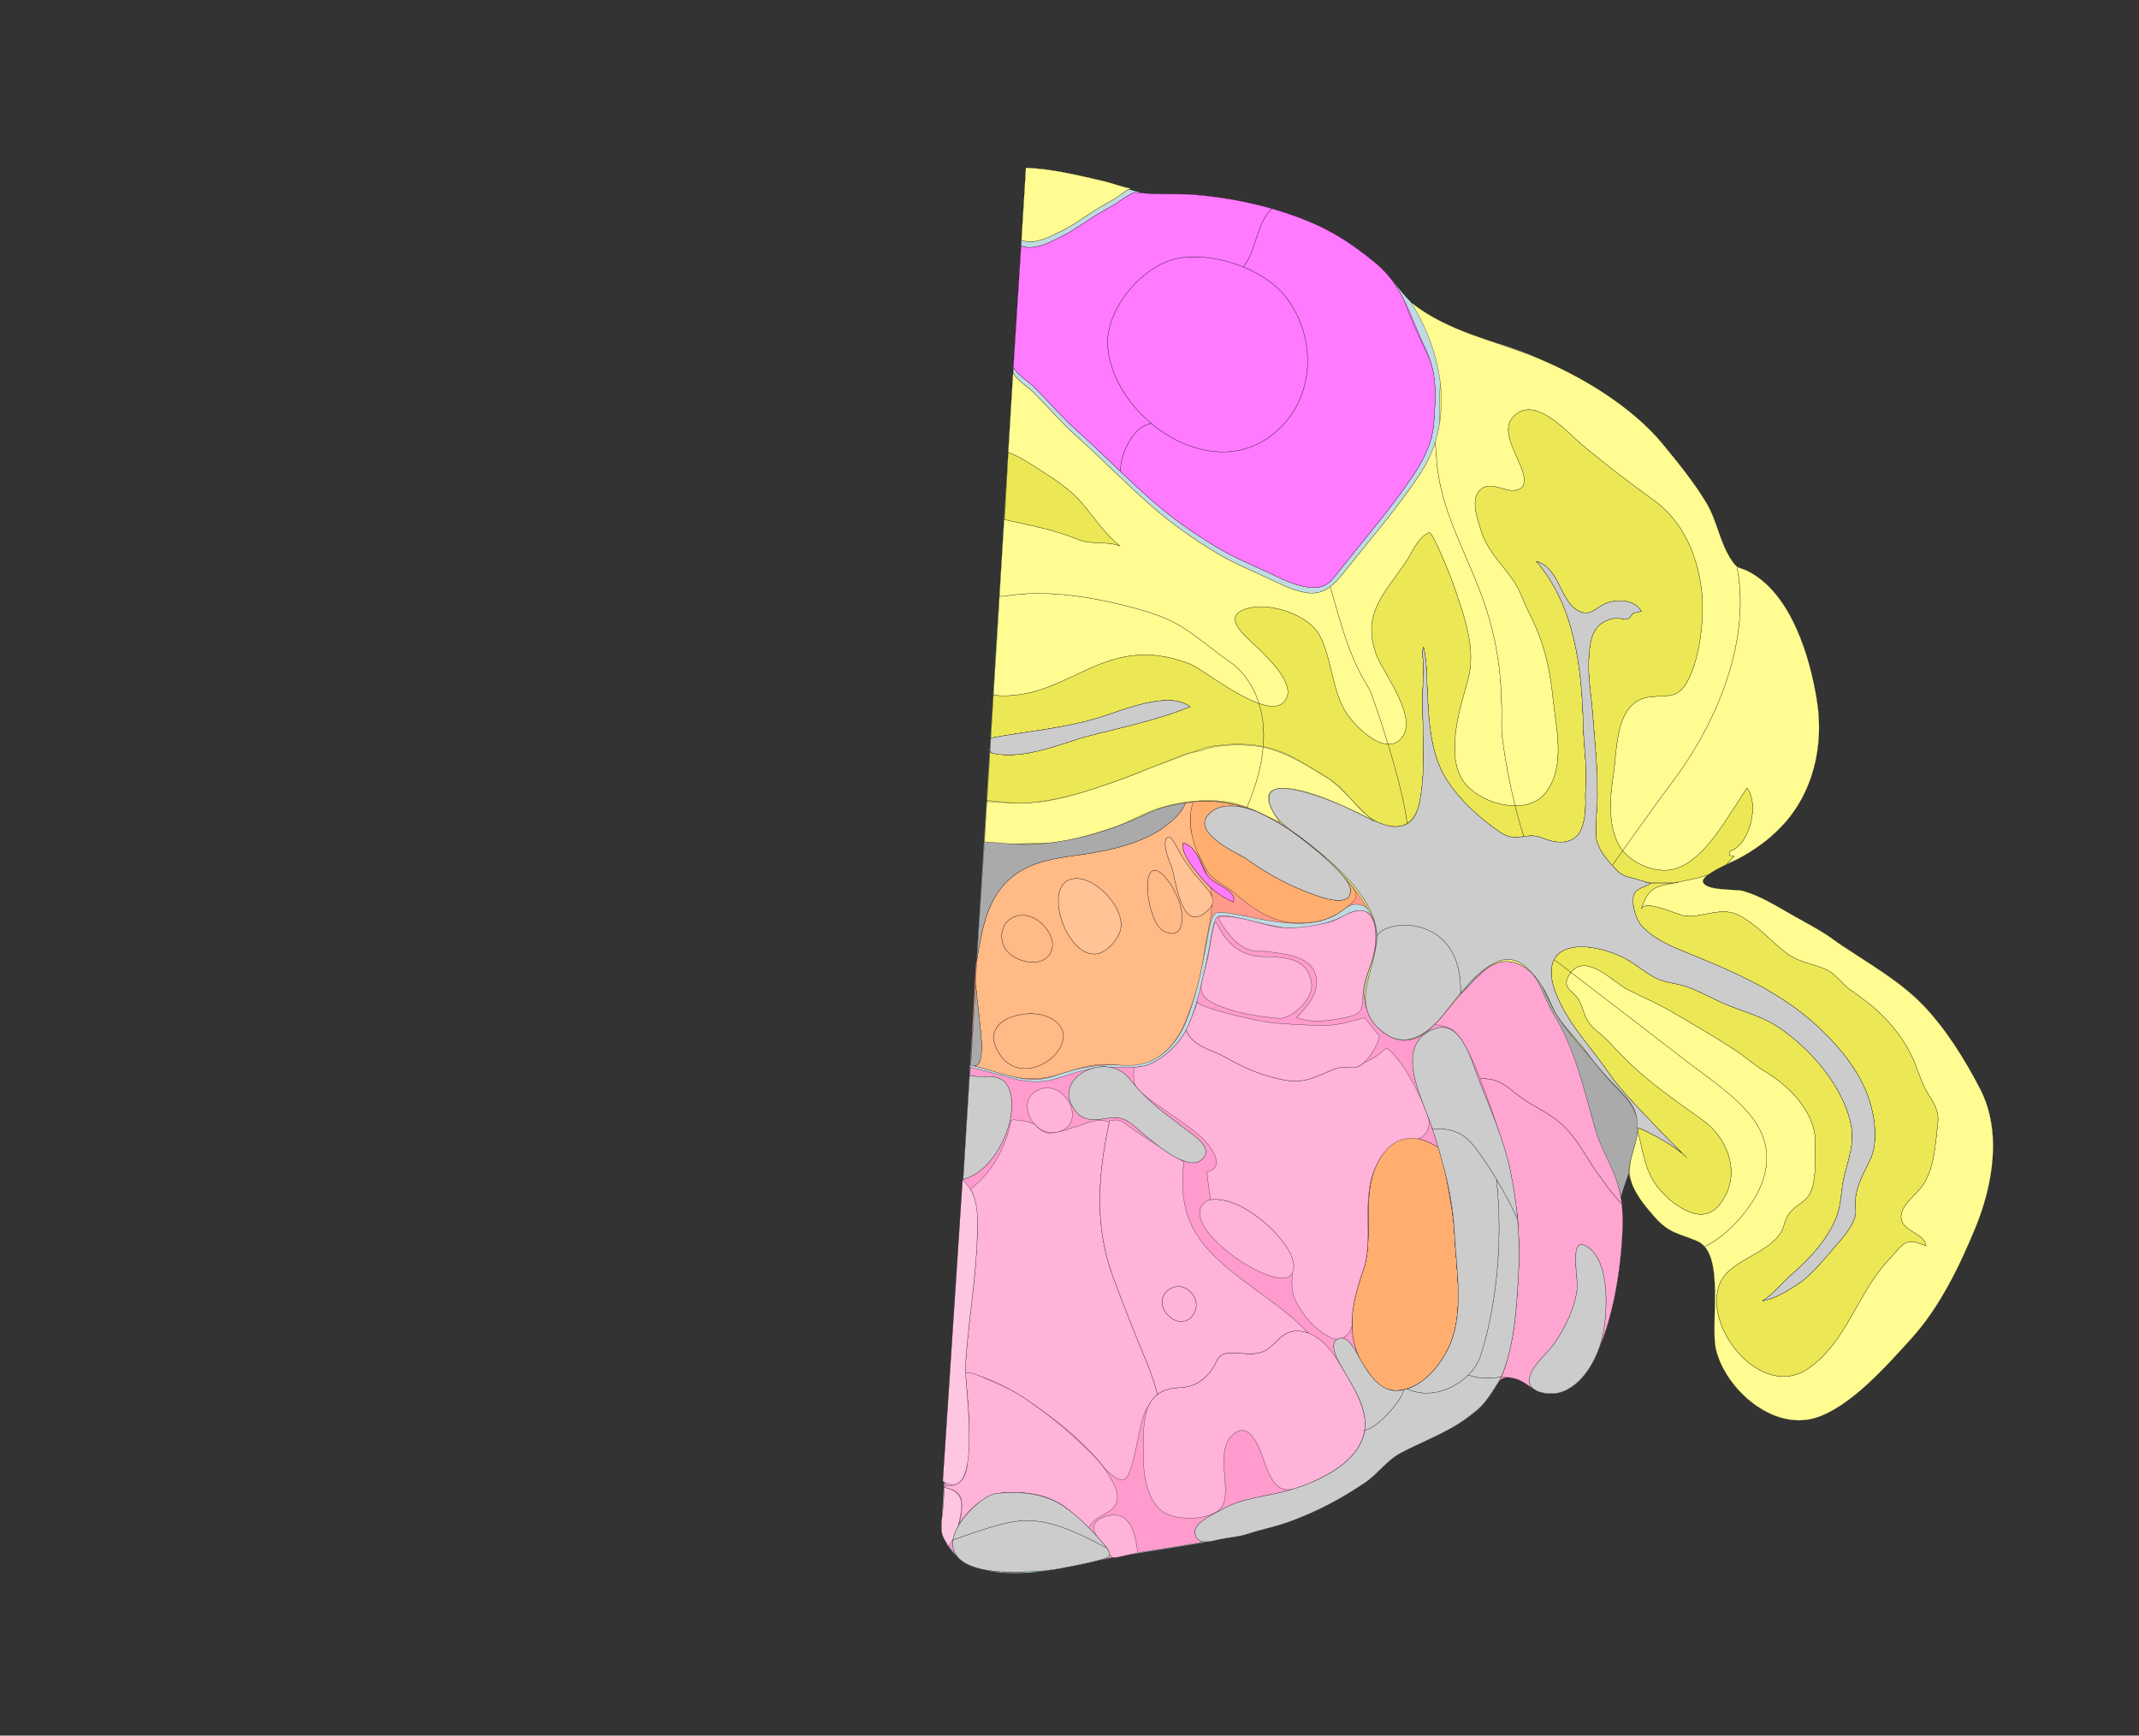 <svg width="9248" height="7504" xmlns="http://www.w3.org/2000/svg">
<rect width="100%" height="100%" fill="#333333" stroke="none"/>
<g transform="scale(1.0)">
<g id="182623695" order="1" parent_id="" graphic_group_label_id="28" graphic_group_label="Atlas - Adult Mouse" sub_image_id="100960184" transform=" scale(1.0, 1.0)"><path id="182623698" parent_id="182623695" order="0" structure_id="8" d="M4068.533,6615.074
			c67.227,254.182,429.817,189.286,607.801,148.012c353.783-82.056,703.746-85.576,1036.715-244.161
			c60.236-28.689,133.941-71.158,189.03-108.538c54.559-37.016,93.862-95.596,151.735-126.629
			c142.14-76.226,306.255-121.601,398.368-264.077c32.546-50.331,30.275-77.401,100.481-58.217
			c35.131,9.609,57.624,34.646,89.546,49.892c91.968,43.896,177.827-11.93,227.899-94.503
			c98.159-161.925,139.408-420.703,145.42-608.224c1.519-47.521-5.776-95.722-5.242-141.921
			c0.241-20.749,28.918-93.758,27.241-99.308c22.128,73.307,66.458,138.425,116.646,195.334
			c62.32,70.683,104.758,70.288,183.058,103.413c123.979,52.457,53.907,358.813,82.196,471.69
			c42.226,168.491,243.058,348.457,428.479,293.242c150.15-44.714,310.123-226.982,412.471-339.284
			c124.763-136.902,209.137-310.404,279.566-480.458c75.985-183.479,118.001-417.498,21.485-603.751
			c-66.438-128.204-151.77-265.93-253.772-369.276c-97.005-98.292-226.922-172.842-341.667-249.158
			c-24.373-16.05-47.108-34.18-71.727-49.93c-46.592-29.818-95.725-55.483-143.687-82.622
			c-68.328-38.664-137.086-82.629-213.101-104.668c-32.047-9.287-166.678,0.384-174.445-40.631
			c-5.644-29.799,130.674-86.547,148.471-95.962c72.143-38.125,134.725-82.353,191.383-141.814
			c136.417-143.179,183.246-345.587,153.961-538.576c-28.533-188.065-111.479-472.816-301.338-566.703
			c-34.844-17.225-41.102-6.789-65.9-42.308c-52.854-75.694-64.06-171.778-110.675-250.248
			c-53.126-89.452-123.687-175.663-189.667-256.044c-132.9-161.923-326.768-256.511-506.961-354.453
			c-179.567-97.588-392.919-103.771-557.168-237.45c-68.287-55.575-107.329-131.817-174.106-187.345
			c-78.813-65.534-164.398-126.073-258.227-168.137c-163.149-73.149-339.583-113.289-517.175-129.72
			c-67.977-6.288-133.246-2.164-199.885-4.749c-70.191-2.72-133.349-38.617-200.604-54.324
			c-111.987-26.15-224.637-53.761-339.973-58.725L4068.533,6615.074z" style="stroke:black;fill:#bfdae3"/><path id="182623726" parent_id="182623695" order="1" structure_id="313" d="M4414.435,1063.1c57.988,22.629,128.478-17.175,179.81-42.842
			c54.931-27.465,103.355-65.599,155.944-96.995c22.74-13.581,46.05-25.987,68.799-39.438c11.77-6.968,76.884-53.236,87.582-51.751
			l69.176,5.719c66.639,2.585,131.908-1.539,199.885,4.749c177.592,16.431,354.025,56.57,517.175,129.72
			c93.828,42.064,179.414,102.603,258.227,168.137c114.423,95.152,147.904,231.522,209.427,360.588
			c53.963,113.186,47.479,202.006,38.793,325.934c-5.832,83.259-40.665,155.153-86.241,223.745
			c-95.443,143.653-205.082,269.667-312.295,404.105c-46.221,57.958-63.657,93.828-144.435,83.802
			c-60.894-7.557-116.23-36.785-170.919-62.525c-74.196-34.929-148.514-64.841-219.238-107.007
			c-106.211-63.334-200.246-130.362-293.184-211.94c-108.864-95.571-209.593-199.937-317.742-296.306
			c-65.664-58.506-123.492-127.202-185.999-189.194c-23.704-23.516-74.129-54.153-88.033-84.748L4414.435,1063.1z" style="stroke:black;fill:#ff64ff"/><path id="182623727" parent_id="182623695" order="2" structure_id="313" d="M5204.137,3807.488
			c34.071,38.871,82.752,74.576,129.408,92.664c13.121-52.333-78.396-74.413-105.172-105.685
			c-40.678-47.513-43.12-128.994-112.71-151.297C5099.519,3689.449,5176.136,3775.558,5204.137,3807.488z" style="stroke:black;fill:#ff64ff"/><path id="182623728" parent_id="182623695" order="3" structure_id="811" d="M5561.587,1286.529
			c-42.911-56.344-110.568-101.744-185.558-132.376c-88.948-36.335-188.214-51.891-268.761-40.231
			c-167.271,24.216-329.095,225.078-318.456,381.35c8.416,123.599,83.394,247.415,188.093,335.219
			c151.313,126.897,364.713,178.567,529.054,45.581C5690.027,1727.117,5694.487,1461.045,5561.587,1286.529z" style="stroke:black;fill:#ff7aff"/><path id="182623729" parent_id="182623695" order="4" structure_id="820" d="M5498.916,901.876c-6.333-1.812-12.679-3.581-19.035-5.314
			c-0.426-0.115-0.852-0.232-1.277-0.348c-9.584-2.603-19.191-5.116-28.822-7.541c-0.504-0.126-1.007-0.252-1.51-0.378
			c-5.923-1.485-11.854-2.936-17.793-4.354c-0.56-0.134-1.119-0.27-1.679-0.402c-9.319-2.216-18.659-4.348-28.018-6.403
			c-1.166-0.256-2.332-0.511-3.499-0.765c-5.031-1.094-10.066-2.163-15.107-3.211c-1.255-0.261-2.509-0.524-3.764-0.783
			c-2.799-0.576-5.599-1.143-8.4-1.704c-1.736-0.348-3.475-0.689-5.213-1.032c-4.179-0.824-8.359-1.634-12.545-2.427
			c-2.033-0.386-4.067-0.769-6.103-1.147c-2.439-0.454-4.879-0.907-7.32-1.351c-3.701-0.672-7.404-1.331-11.109-1.979
			c-2.225-0.39-4.45-0.771-6.677-1.152c-2.807-0.481-5.615-0.953-8.425-1.42c-2.649-0.44-5.3-0.875-7.95-1.304
			c-3.192-0.516-6.386-1.025-9.58-1.524c-1.862-0.291-3.726-0.581-5.588-0.867c-4.195-0.642-8.391-1.272-12.59-1.885
			c-1.537-0.224-3.074-0.442-4.612-0.663c-3.627-0.52-7.255-1.031-10.885-1.53c-1.22-0.168-2.44-0.34-3.661-0.506
			c-4.518-0.612-9.038-1.204-13.56-1.784c-1.366-0.175-2.731-0.348-4.098-0.52c-4.637-0.584-9.274-1.156-13.915-1.707
			c-0.799-0.095-1.599-0.185-2.398-0.278c-4.322-0.507-8.646-0.999-12.971-1.478c-0.969-0.107-1.938-0.216-2.907-0.322
			c-4.774-0.521-9.551-1.022-14.329-1.508c-1.029-0.104-2.059-0.207-3.089-0.31c-4.951-0.496-9.903-0.979-14.857-1.438
			c-67.977-6.288-133.246-2.164-199.885-4.749c-6.726-0.261-13.386-0.83-19.992-1.653l-49.184-4.066
			c-2.762-0.383-9.153,2.419-17.313,6.903c-23.451,12.884-61.538,39.679-70.27,44.848c-22.749,13.451-46.059,25.856-68.799,39.438
			c-52.589,31.396-101.014,69.53-155.944,96.995c-51.332,25.667-121.822,65.471-179.81,42.842l-33.269,523.754
			c13.903,30.594,64.329,61.232,88.033,84.748c62.507,61.992,120.334,130.688,185.999,189.194
			c64.521,57.493,126.406,117.827,188.948,177.446l0.693-10.301l1.268-14.154c6.249-60.48,49.555-153.467,111.062-176.922
			c0,0,11.553-3.959,19.727-6.37l0.011-0.004c-104.699-87.804-179.677-211.62-188.093-335.219
			c-10.639-156.272,151.186-357.133,318.456-381.35c80.547-11.659,179.813,3.896,268.761,40.231l0.01-0.008l4.776-6.751
			c50.469-70.409,50.382-166.964,109.08-235.505l9.031-10.009C5498.924,901.878,5498.92,901.877,5498.916,901.876z" style="stroke:black;fill:#ff7aff"/><path id="182623730" parent_id="182623695" order="5" structure_id="828" d="M6184.659,1561.972
			c-15.812-35.998-36.843-77.502-63.928-138.261c-26.673-59.834-39.743-97.529-50.658-126.805
			c-18.994-37.495-40.749-73.28-68.319-105.996c-15.573-17.851-32.061-34.992-50.723-50.511
			c-78.813-65.534-164.398-126.073-258.227-168.137c-4.607-2.066-9.229-4.097-13.857-6.11c-1.457-0.634-2.917-1.259-4.376-1.887
			c-3.241-1.396-6.488-2.781-9.74-4.152c-1.637-0.69-3.272-1.38-4.912-2.064c-3.374-1.407-6.755-2.797-10.14-4.178
			c-1.348-0.55-2.691-1.108-4.041-1.653c-4.416-1.785-8.842-3.545-13.275-5.285c-1.935-0.759-3.875-1.503-5.813-2.253
			c-2.656-1.029-5.314-2.053-7.977-3.066c-2.294-0.873-4.59-1.739-6.889-2.599c-2.274-0.852-4.553-1.694-6.832-2.534
			c-2.481-0.915-4.961-1.833-7.446-2.733c-1.673-0.606-3.352-1.198-5.027-1.798c-5.512-1.974-11.034-3.917-16.569-5.825
			c-1.341-0.462-2.68-0.929-4.021-1.387c-3.186-1.088-6.376-2.161-9.569-3.227c-1.224-0.409-2.449-0.816-3.675-1.222
			c-3.414-1.13-6.831-2.253-10.254-3.359c-0.201-0.065-0.402-0.128-0.604-0.193c-11.862-3.825-23.772-7.502-35.726-11.035
			c-0.428-0.126-0.854-0.253-1.282-0.379c-3.945-1.163-7.896-2.312-11.85-3.443c-0.001,0-0.002,0-0.003,0l-9.031,10.009
			c-58.698,68.542-58.611,165.096-109.08,235.505l-4.776,6.751l-0.01,0.008c74.989,30.633,142.646,76.032,185.558,132.376
			c132.9,174.517,128.44,440.588-55.628,589.542c-164.341,132.986-377.74,81.316-529.054-45.581l-0.011,0.004
			c-8.174,2.411-19.727,6.37-19.727,6.37c-61.507,23.455-104.813,116.442-111.062,176.922l-1.268,14.154l-0.693,10.301
			c42.29,40.314,84.877,80.305,128.794,118.859c92.938,81.578,186.973,148.606,293.184,211.94
			c70.725,42.167,145.042,72.078,219.238,107.007c54.688,25.74,110.025,54.968,170.919,62.525
			c30.444,3.779,51.889,1.035,69.271-6.951c28.736-13.202,46.363-40.737,75.164-76.852
			c107.213-134.438,216.852-260.452,312.295-404.105c45.576-68.592,80.409-140.486,86.241-223.745
			C6206.322,1726.034,6211.931,1648.413,6184.659,1561.972z" style="stroke:black;fill:#ff7aff"/><path id="182623731" parent_id="182623695" order="6" structure_id="460" d="M5204.137,3807.488
			c34.071,38.871,82.752,74.576,129.408,92.664c13.121-52.333-78.396-74.413-105.172-105.685
			c-40.678-47.513-43.12-128.994-112.71-151.297C5099.519,3689.449,5176.136,3775.558,5204.137,3807.488z" style="stroke:black;fill:#ff7aff"/><path id="182623716" parent_id="182623695" order="7" structure_id="771" d="M6226.871,4965.739
			c-124.659-79.539-217.312-58.722-277.396,74.864c-63.205,140.523-7.748,314.554-55.151,450.28
			c-35.395,101.348-66.96,214.394-37.875,321.476c7.595,27.996,18.833,62.885,35.804,86.72
			c28.744,40.377,53.019,87.946,102.513,105.872c27.755,10.053,57.845,8.545,86.423,0.185c25.591-7.487,49.966-20.475,70.377-35.576
			c43.816-32.433,77.991-79.224,103.711-126.802c80.616-149.168,40.978-347.67,33.432-509.321
			C6282.988,5210.812,6226.871,4965.739,6226.871,4965.739z" style="stroke:black;fill:#ff9b88"/><path id="182623717" parent_id="182623695" order="8" structure_id="771" d="M5678.771,3662.332
			c-171.986-146.605-351.922-223.286-551.122-193.097c-23.078,51.124-44.676,69.146-84.579,100.245
			c-96.014,74.823-243.996,108.044-361.853,124.784c-91.175,12.941-185.506,22.717-266.452,70.37
			c-101.441,59.735-145.413,158.666-169.583,268.526c-9.109,41.357-19.992,96.79-26.869,138.568
			c-4.734,77.268-20.007,371.799-20.968,432.986c0,0,70.177,17.612,117.72,32.27c90.164,27.802,163.008,44.295,247.262,13.764
			c82.453-29.884,152.146-42.234,223.078-45.829c76.025-3.847,148.844,1.278,196.854-21.684
			c69.87-33.434,117.597-98.577,143.135-159.975c40.611-97.62,62.121-207.423,83.538-307.731
			c15.152-70.928,24.674-165.303,52.203-169.39c92.868-13.793,385.934,118.302,544.458-11.166
			c45.711-37.336,88.096-30.563,116.29,3.642C5861.942,3832.365,5770.286,3740.337,5678.771,3662.332z M5333.545,3900.152
			c-46.656-18.088-95.337-53.793-129.408-92.664c-28.001-31.931-104.618-118.039-88.474-164.317
			c69.59,22.303,72.032,103.784,112.71,151.297C5255.148,3825.739,5346.666,3847.819,5333.545,3900.152z" style="stroke:black;fill:#ff9b88"/><path id="182623725" parent_id="182623695" order="9" structure_id="7" d="M6081.188,6005.136c-28.578,8.36-58.668,9.868-86.423-0.185
			c-49.494-17.926-73.769-65.495-102.513-105.872c-16.971-23.835-28.209-58.724-35.804-86.72
			c-29.085-107.082,2.48-220.128,37.875-321.476c47.403-135.727-8.054-309.757,55.151-450.28
			c60.084-133.586,152.736-154.403,277.396-74.864c0,0,56.117,245.072,61.837,367.697c7.546,161.651,47.185,360.153-33.432,509.321
			c-25.72,47.578-59.895,94.369-103.711,126.802C6131.154,5984.661,6106.779,5997.648,6081.188,6005.136z" style="stroke:black;fill:#ffae6f"/><path id="182623719" parent_id="182623695" order="10" structure_id="915" d="M5838.197,3822.67
			c-68.139-85.659-164.383-169.735-264.338-235.316c103.894,73.343,257.517,200.538,263.803,255.261
			c11.049,96.192-151.968,28.001-202.319,7.878c-89.518-35.785-174.607-84.855-252.847-141.896
			c-14.239-10.375-227.371-103.296-161.403-182.493c48.086-57.726,134.062-46.925,211.073-17.583
			c-0.011-0.005-0.021-0.01-0.032-0.015c-68.038-30.748-189.171-52.633-271.111-41.413c-15.794,2.167-19.239,105.629-4.618,160.485
			c15.355,57.599,26.143,67.367,64.515,139.661c18.898,35.62,84.83,66.584,115.414,92.679
			c81.926,69.924,163.14,128.338,268.655,130.258c120.962,2.192,170.609-30.6,228.046-75.8
			C5865.606,3888.743,5877.687,3872.313,5838.197,3822.67z" style="stroke:black;fill:#ffae6f"/><path id="182623724" parent_id="182623695" order="11" structure_id="280" d="M5031.09,4025.797c68.215,34.609,85.167-21.744,78.603-78.46
			c-6.436-55.601-39.675-122.727-78.7-162.083C4923.29,3676.659,4954.274,3986.761,5031.09,4025.797z" style="stroke:black;fill:#ffba86"/><path id="182623723" parent_id="182623695" order="12" structure_id="880" d="M4429.149,4156c-35.257-8.825-68.442-29.298-83.67-55.229
			c-36.335-61.829-4.183-141.944,74.936-144.142c78.83-2.19,175.682,116.172,107.086,182.572
			C4504.167,4161.791,4465.553,4165.107,4429.149,4156z" style="stroke:black;fill:#ffba86"/><path id="182623718" parent_id="182623695" order="13" structure_id="898" d="M5204.137,3807.488
			c-28.001-31.931-104.618-118.039-88.474-164.317c61.542,19.724,70.574,85.726,99.974,133.591
			c-1.216-2.995-2.468-6.003-3.793-9.033c-51.274-117.272-85.341-197.313-54.091-298.394l-30.984,1.166
			c-21.427,45.192-45.211,67.793-85.049,98.896c-95.855,74.832-243.585,108.072-361.238,124.82
			c-91.021,12.954-185.202,22.739-266.009,70.402c-101.278,59.743-145.177,158.683-169.323,268.543
			c-9.102,41.353-16.349,83.089-23.213,124.868l-3.343,100.011c7.538,93.069,24.074,192.327,25.322,264.45
			c0.443,25.604-2.901,48.865-7.214,65.065l-6.867,14.279l-14,7.61l26.202,6.883c106.907,31.099,197.76,68.625,317.17,34.228
			c107.167-30.871,163.34-57.704,277.35-45.631c122.341,12.944,199.816-36.768,254.899-122.176
			c24.676-38.246,41.343-83.989,58.082-130.063c28.646-78.837,46.462-161.65,57.697-237.261
			c11.048-74.38,29.449-137.481,31.995-202.081c-3.047,6.574-7.853,13.166-14.681,19.918
			c-117.522,116.226-138.728-127.071-159.061-184.94c-12.332-35.109-36.347-83.642-23.932-120.478
			c25.834-36.006,50.539,62.915,99.193,118.825c2.386,2.742,18.145,26.396,20.492,29.101c36.253,41.635,66.268,71.915,77.424,98.514
			c-0.878-12.18-2.463-24.499-4.897-37.038C5223.085,3827.719,5213.102,3817.716,5204.137,3807.488z M4420.416,3956.629
			c78.83-2.19,175.682,116.172,107.086,182.572c-23.335,22.59-61.948,25.906-98.352,16.799
			c-35.257-8.825-68.442-29.298-83.67-55.229C4309.145,4038.941,4341.296,3958.826,4420.416,3956.629z M4310.929,4538.458
			c-67.802-132.88,121.592-176.297,206.054-146.677C4746.383,4472.208,4423.375,4758.692,4310.929,4538.458z M4845.348,4015.137
			c-8.411,45.427-63.034,108.234-112.115,109.632c-136.17,3.787-237.553-340.715-69.337-325.803
			C4749.842,3806.58,4861.379,3928.533,4845.348,4015.137z M5109.692,3947.337c6.564,56.716-10.388,113.069-78.603,78.46
			c-76.815-39.036-107.8-349.138-0.098-240.543C5070.018,3824.61,5103.257,3891.736,5109.692,3947.337z" style="stroke:black;fill:#ffba86"/><path id="182623720" parent_id="182623695" order="14" structure_id="318" d="M4310.929,4538.458
			c112.446,220.234,435.454-66.25,206.054-146.677C4432.521,4362.161,4243.127,4405.578,4310.929,4538.458z" style="stroke:black;fill:#ffba86"/><path id="182623722" parent_id="182623695" order="15" structure_id="147" d="M5224.549,3933.262
			c45.866-45.354,1.136-83.483-63.307-157.492c-2.348-2.705-18.106-26.359-20.492-29.101
			c-48.654-55.91-73.359-154.831-99.193-118.825c-12.415,36.836,11.6,85.369,23.932,120.478
			C5085.821,3806.19,5107.026,4049.487,5224.549,3933.262z" style="stroke:black;fill:#ffc395"/><path id="182623721" parent_id="182623695" order="16" structure_id="162" d="M4733.232,4124.769
			c-136.17,3.787-237.553-340.715-69.337-325.803c85.946,7.614,197.483,129.567,181.452,216.171
			C4836.937,4060.563,4782.313,4123.371,4733.232,4124.769z" style="stroke:black;fill:#ffc395"/><path id="182623699" parent_id="182623695" order="17" structure_id="354" d="M6982.679,5079.757
			c-10.418-27.123-22.697-53.477-35.041-79.802c-19.592-41.797-39.313-83.517-51.925-128.118
			c-48.737-172.29-86.847-345.343-181.472-499.794c-45.26-73.885-51.511-151.199-133.371-196.222
			c-100.991-55.523-170.448,22.257-233.144,89.758c-26.472,28.507-71.759,80.909-110.501,122.461
			c-5.767,6.189-58.665,83.646-127.524,104.927c-51.101,15.805-111.714-16.511-129.532-30.268
			c-31.162-24.07-68.506-83.556-76.661-121.629c-2.196-10.229-3.396-20.285-3.961-30.215c-0.732-2.824-1.567-5.478-2.262-8.366
			c-8.311-34.358,13.53-87.278,32.442-140.5c20.831-63.756,32.1-124.258,2.562-198.791c-7.183-18.126-51.816-40.815-103.567-12.547
			c-75.605,41.296-194.631,74.453-289.619,58.454c-136.387-22.977-214.289-56.657-267.389-48.754
			c-27.48,4.089-32.063,85.896-47.193,156.828c-21.393,100.309-43.242,213.549-83.797,311.173
			c-11.646,28.035-34.273,64.996-61.05,93.342c-31.876,33.745-64.145,58.704-108.191,78.978
			c-61.708,28.411-171.49,2.312-257.364,20.413c-68.775,14.491-114.869,34.715-172.826,49.259
			c-18.309,4.594-83.543,14.543-167.877-8.9c-83.481-23.209-158.217-42.504-177.323-47.76
			c-14.071,182.223-107.316,1784.799-125.501,2013.351c74.445,182.028,264.029,183.946,458.022,157.523
			c123.359-16.801,262.007-50.752,422.255-76.425c245.35-39.301,493.91-73.873,709.689-167.368
			c96.084-41.627,189.807-94.66,266.176-152.804c53.68-40.869,88.733-87.689,153.508-120.034
			c77.86-38.876,209.015-95.081,313.716-179.117c42.526-34.144,61.636-99.572,95.268-123.608
			c28.886-20.64,72.543-4.409,104.453,15.628c12.428,7.802,26.462,20.316,48.532,30.526c92.494,42.787,177.827-11.93,227.899-94.503
			c98.159-161.925,139.408-420.703,145.42-608.224C7018.053,5229.682,7011.191,5154.021,6982.679,5079.757z M6255.276,5842.758
			c-25.72,47.578-59.895,94.369-103.711,126.802c-20.411,15.102-44.786,28.089-70.377,35.576
			c-28.578,8.36-58.668,9.868-86.423-0.185c-49.494-17.926-73.769-65.495-102.513-105.872
			c-16.971-23.835-28.209-58.724-35.804-86.72c-29.085-107.082,2.48-220.128,37.875-321.476
			c47.403-135.727-8.054-309.757,55.151-450.28c60.084-133.586,152.736-154.403,277.396-74.864c0,0,56.117,245.072,61.837,367.697
			C6296.254,5495.088,6335.893,5693.59,6255.276,5842.758z" style="stroke:black;fill:#ff9bcd"/><path id="182623700" parent_id="182623695" order="18" structure_id="96" d="M6573.55,4743.416
			c53.751,39.636,117.494,65.865,169.266,109.22c75.777,63.465,118.305,161.877,180.005,241.734
			c11.188,14.48,21.093,29.576,31.374,44.244c4.771,6.805,45.19,53.213,58.283,68.65c-4.501-43.175-13.695-85.564-29.799-127.508
			c-26.96-70.188-66.415-135.234-86.966-207.92c-48.737-172.29-86.847-345.343-181.472-499.794
			c-45.26-73.885-51.511-151.199-133.371-196.222c-100.991-55.523-170.448,22.257-233.144,89.758
			c-51.831,55.813-110.758,98.381-152.754,162.871c59.796,7.959,87.818,12.837,122.342,66.725
			c32.098,50.104,59.521,109.711,81.182,165.822c13.834,1.251,37.679,4.868,43.839,5.693
			C6495.364,4673.788,6530.479,4711.649,6573.55,4743.416z" style="stroke:black;fill:#ffa5d2"/><path id="182623701" parent_id="182623695" order="19" structure_id="101" d="M6954.194,5138.614
			c-10.281-14.668-20.187-29.764-31.374-44.244c-61.7-79.857-104.228-178.27-180.005-241.734
			c-51.771-43.354-115.515-69.584-169.266-109.22c-43.07-31.767-78.186-69.628-131.215-76.726
			c-6.16-0.825-30.005-4.442-43.839-5.693c1.588,4.113,3.148,8.21,4.674,12.281c43.063,114.919,86.049,230.64,109.874,351.378
			c10.719,54.33,24.698,107.685,35.5,161.677c9.202,46.043,16.105,92.537,16.71,140.479c0.624,49.069,1.914,82.236-0.649,146.802
			c-3.483,87.853-7.236,179.385-19.012,264.696c-3.872,28.07-17.497,93.988-30.46,144.974c-9.814,38.61-24.443,69.49-24.443,69.49
			c58.058,3.561,76.703,11.667,102.68,27.866c12.5,7.786,26.583,20.419,48.841,30.716c92.494,42.787,177.827-11.93,227.899-94.503
			c98.159-161.925,139.408-420.703,145.42-608.224c1.098-34.358,0.416-68.095-3.052-101.364
			C6999.385,5191.827,6958.965,5145.419,6954.194,5138.614z" style="stroke:black;fill:#ffa5d2"/><path id="182623704" parent_id="182623695" order="20" structure_id="653" d="M4498.612,4708.786
			c111.349-38.31,206.136,153.639,72.917,185.949C4465.021,4920.559,4381.108,4749.22,4498.612,4708.786z" style="stroke:black;fill:#ffb3d9"/><path id="182623702" parent_id="182623695" order="21" structure_id="661" d="M5525.438,6426.229
			c-44.29-36.536-58.188-117.438-84.391-171.077c-16.74-34.253-47.388-89.06-92.36-65.01
			c-99.6,53.275-34.535,213.682-54.879,298.887c-20.962,87.813-188.604,86.378-249.79,56.31
			c-86.446-42.479-102.294-173.909-100.26-258.04c2.5-104.134-15.991-247.804,108.055-281.28
			c33.926-9.151,70.709-4.751,102.937-16.307c37.642-13.497,73.346-46.446,92.645-81.204c17.766-32.006,22.27-55.666,66.747-58.83
			c53.802-3.822,113.479,17.012,162.446-14.132c41.771-26.564,64.791-74.676,118.129-80.278
			c79.297-8.335,143.121,56.59,182.834,117.759c41.361,63.704,90.236,142.115,113.333,214.178
			c46.476,144.96-60.038,237.303-149.353,286.999c-18.436,10.258-41.837,22.131-61.178,31.018
			C5636.713,6425.285,5567.172,6460.649,5525.438,6426.229z" style="stroke:black;fill:#ffb3d9"/><path id="182623715" parent_id="182623695" order="22" structure_id="576" d="M5040.014,5674.834c1.343,1.777,2.783,3.562,4.314,5.327
			c78.87,91.304,173.011-22.74,103.745-94.166C5085.303,5521.266,4984.341,5601.118,5040.014,5674.834z" style="stroke:black;fill:#ffb3d9"/><path id="182623711" parent_id="182623695" order="23" structure_id="1048" d="M5004.576,6028.377
			c-17.741,13.33-30.296,30.514-39.177,50.166c-39.091,51.229-41.737,170.201-80.899,283.957
			c-21.438,62.272-63.615,32.304-110.586-16.692l0.003,0.001c-29.909-40.651-66.729-77.121-102.151-111.599
			c-70.702-68.806-153.724-127.893-234.654-184.054c-55.425-38.468-169.177-99.316-260.018-116.018c0,0-1.392-0.255-2.582-0.462
			l0,0.007c-0.475-9.747-0.629-17.639-0.335-23.288c9.949-191.447,46.732-380.799,51.038-573.566
			c1.55-69.457,0.882-144.329-29.653-196.344l-0.003,0.002c18.702-13.249,63.309-49.129,104.756-114.844
			c28.866-45.766,56.2-106.003,72.185-183.144c0,0,48.324-4.999,100.863,18.465l-0.009,0.007
			c23.04,25.454,44.795,43.078,81.24,36.401l16.936-2.638c42.172-7.611,59.15-18.469,74.56-21.469
			c36.316-7.07,83.577-43.832,150.46-22.452l-11.939,59.145c-4.814,25.415-9.165,50.676-12.954,75.818
			c-27.342,181.421-25.448,356.667,42.231,539.125c45.903,123.79,93.773,245.101,144.746,366.854
			c16.433,39.262,29.126,76.595,40.624,117.826c0,0,2.688,9.89,5.319,18.797L5004.576,6028.377z" style="stroke:black;fill:#ffb3d9"/><path id="182623703" parent_id="182623695" order="24" structure_id="136" d="M5339.12,5508.574
			c-175.997-139.101-246.393-254.767-220.928-485.519c-57.436-34.731-175.816-107.523-259.113-169.021
			c-25.989-19.188-40.498-9.313-61.233-9.293c-50.176,233.037-68.996,450.905,16.042,680.16
			c45.903,123.79,93.773,245.101,144.746,366.854c16.433,39.262,29.126,76.595,40.624,117.826c0,0,2.688,9.889,5.319,18.795
			c12.839-9.646,28.392-17.273,47.235-22.358c33.926-9.151,70.709-4.751,102.937-16.307c37.642-13.497,73.346-46.446,92.645-81.204
			c17.766-32.006,22.27-55.666,66.747-58.83c53.802-3.822,113.479,17.012,162.446-14.132
			c41.771-26.564,64.791-74.676,118.129-80.278c21.317-2.241,41.517,0.813,60.431,7.665c-5.425-5.901-10.915-11.687-10.915-11.687
			C5557.865,5661.573,5436.137,5585.254,5339.12,5508.574z M5044.328,5680.161c-1.531-1.766-2.972-3.55-4.314-5.327
			c-55.673-73.716,45.289-153.568,108.06-88.839C5217.339,5657.421,5123.198,5771.465,5044.328,5680.161z" style="stroke:black;fill:#ffb3d9"/><path id="182623710" parent_id="182623695" order="25" structure_id="106" d="M5292.593,5189.907
			c150.007,29.29,359.563,251.101,289,322.966c-72.61,73.953-461.54-190.326-384.487-301.252
			C5217.024,5182.959,5247.25,5181.062,5292.593,5189.907z" style="stroke:black;fill:#ffb3d9"/><path id="182623712" parent_id="182623695" order="26" structure_id="307" d="M4621.075,6528.295
			c5.972,5.303,85.717,81.452,86.116,80.383c26.231-70.731,140.474-58.727,122.086-154.118c-5.56-28.839-28.224-66.51-44.409-90.985
			c-36.403-55.031-85.341-97.682-132.927-142.56c-66.622-62.83-139.657-118.687-214.83-170.858
			c-49.314-34.227-104.193-60.339-159.511-83.09c-21.934-9.021-70.101-33.894-103.088-33.383c2.408,42.803,2.408,42.803,4.51,62.936
			c7.829,75.002,11.905,158.112,11.436,232.848c-0.25,38.894-6.906,66.378-8.958,104.947c-1.418,26.548-13.472,66.557-40.984,79.355
			c-14.655,6.809-21.295,10.689-41.017,9.73c-3.907-0.19-28.391,6.672-16.513,8.328c33.513,4.672,62.366,19.944,70.917,42.925
			c9.11,24.482,4.022,91.18-10.482,115.554c24-28.193,37.058-48.689,63.123-72.586c31.178-28.581,68.002-49.512,109.083-60.025
			c46.87-11.998,125.175-4.276,171.898,5.281C4531.11,6471.897,4587.504,6498.499,4621.075,6528.295z" style="stroke:black;fill:#ffb3d9"/><path id="182623709" parent_id="182623695" order="27" structure_id="852" d="M5233.947,5186.97c15.982-3.321,35.313-1.614,58.646,2.938
			c142.719,27.867,337.459,229.886,295.274,311.344l-0.008-0.002c-2.678,47.367-9.488,84.744,24.641,143.251
			c42,72,93.673,117.9,147.673,141.9c20.481,8.534,71.485,3.863,85.013-52.858l-0.009-0.002
			c-2.255-82.481,22.349-165.922,49.147-242.656c47.403-135.727-11.335-301.606,51.87-442.13
			c42.831-95.23,102.865-137.117,179.727-124.635l0.002,0.011c48.166-10.541,65.386-61.463,42.738-115.466
			c-51.577-122.991-105.138-222.177-172.585-277.722c-25.74,16.547-34.439,36.503-100.328,64.604v0.001
			c-2.885,2.578-5.705,4.877-8.424,6.853c-38.461,27.923-69.939,1.813-112.676,17.817c-79.986,29.965-124.763,64.885-215.027,50.298
			c-93.323-15.067-180.616-53.219-263.443-100.326c-59.614-33.877-137.241-42.931-167.731-116.471h0.007
			c-12.423,22.767-29.529,47.598-48.779,67.977c-31.876,33.745-64.145,58.704-108.191,78.978
			c-19.003,8.749-42.564,12.329-68.582,13.622v-0.003c-4.778,67.148-1.657,81.606,41.6,118.209c52,44,178,122,238,174
			s118,142,36,160C5221.122,5103.205,5228.899,5155.377,5233.947,5186.97L5233.947,5186.97z" style="stroke:black;fill:#ffb3d9"/><path id="182623705" parent_id="182623695" order="28" structure_id="1069" d="M4920.037,6715.263
			c-17.621,0.185-37.63,7.172-54.652,10.261c-13.032,2.384-43.224,12.842-55.468,7.442c-12.758-5.644-15.284-26.588-23.075-37.462
			c-15.664-21.888-42.174-43.372-52.95-67.961c-21.392-48.834,32.718-71.08,68.998-76.253c42.375-6.039,73.039,15.645,89.388,52.839
			c8.054,18.291,14.692,37.831,18.775,57.436c3.486,16.72,5.373,35.048,7.726,52.26" style="stroke:black;fill:#ffb3d9"/><path id="182623708" parent_id="182623695" order="29" structure_id="209" d="M5722.893,4433.936
			c68.893,0.121,130.604-22.718,175.087-33.285c5.899-1.398,54.872,69.589,65.854,75.892
			c-2.565,40.661-45.976,103.675-76.509,125.857c-38.461,27.923-69.939,1.813-112.676,17.817
			c-79.986,29.965-124.763,64.885-215.027,50.298c-93.323-15.067-180.616-53.219-263.443-100.326
			c-60.401-34.324-139.295-43.165-168.914-119.417c3.548,9.129,47.81-112.22,50.759-120.001
			c-8.215,21.746,237.149,82.249,328.421,91.951C5544.796,4426.795,5670.27,4433.84,5722.893,4433.936z" style="stroke:black;fill:#ffb3d9"/><path id="182623707" parent_id="182623695" order="30" structure_id="202" d="M5257.516,3987.668
			c-9.621-18.339-27.277,118.067-34.918,149.577c-9.125,37.617-17.407,69.8-24,96.308c-12.105,48.698-9.452,81.143,68.006,113.262
			c85.327,35.37,168.201,46.87,261.926,56.246c49.491,4.95,155.116-81.527,141.304-156.474
			c-20.275-110.018-119.074-107.12-207.722-110.358C5352.897,4132.24,5303.313,4075.031,5257.516,3987.668z" style="stroke:black;fill:#ffb3d9"/><path id="182623706" parent_id="182623695" order="31" structure_id="217" d="M5419.418,4111.34c19.635,3.65,39.558,0.163,57.937,2.546
			c71.057,9.199,176.293,19.156,205.323,86.257c33.948,78.452-25.973,146.183-76.681,199.313
			c66.612,24.719,138.596,14.541,207.163,0.956c95.265-18.874,71.426-45.902,82.223-123.534
			c5.481-39.439,20.652-77.346,33.558-114.808c18.354-53.273,32.983-150.262-2.565-200.581
			c-44.734-63.315-123.622,11.821-175.756,24.735c-79.21,19.609-173.095,35.786-253.613,17.28
			c-73.258-16.829-148.952-45.432-225.146-41.097c-19.718,1.115,51.18,90.526,62.439,100.952
			C5357.836,4085.202,5386.928,4105.303,5419.418,4111.34z" style="stroke:black;fill:#ffb3d9"/><path id="182623713" parent_id="182623695" order="32" structure_id="206" d="M4075.914,6403.96
			c178.622,109.673,94.134-414.046,98.264-493.564c9.949-191.447,46.732-380.799,51.038-573.566
			c1.15-51.542,3.039-99.163-8.275-142.923c-8.67-33.532-25.092-64.798-55.539-93.823L4075.914,6403.96z" style="stroke:black;fill:#ffc6e2"/><path id="182623714" parent_id="182623695" order="33" structure_id="230" d="M4099.658,6686.104
			c-6.809-16.538-22.27-33.898-26.519-53.014c-2.548-11.464-4.552-39.202-2.075-58.68c5.989-47.195,11.688-96.149,9.714-143.923
			c62.014,13.595,84.159,42.598,74.456,106.249C4147.506,6587.503,4133.322,6645.985,4099.658,6686.104z" style="stroke:black;fill:#ffc6e2"/><path id="182623732" parent_id="182623695" order="34" structure_id="512" d="M4256.504,3639.579
			c75.673-6.186,150.391,16.116,225.627,10.479c154.216-11.572,315.577-56.285,454.897-121.692
			c276.829-129.957,514.858-57.827,739.297,133.816c98.38,83.997,196.995,184.241,255.964,301.017
			c68.691,136.029-57.706,242.788-28.781,377.872c8.159,38.114,45.579,97.686,76.754,121.698
			c238.656,183.869,363.628-417.269,600.625-286.938c81.844,45.014,100.477,131.126,145.744,205.012
			c55.556,90.721,133.04,168.773,198.19,252.619c48.512,62.397,120.918,109.61,148.063,187.662
			c33.042,94.999-45.505,181.095-23.646,275.859c14.026,60.82,64.717,120.146,104.936,165.752
			c62.32,70.683,104.758,70.288,183.058,103.413c123.979,52.457,53.907,358.813,82.196,471.69
			c42.226,168.491,243.058,348.457,428.479,293.242c150.15-44.714,310.123-226.982,412.471-339.284
			c124.763-136.902,209.137-310.404,279.566-480.458c75.985-183.479,118.001-417.498,21.485-603.751
			c-66.438-128.204-151.77-265.93-253.772-369.276c-97.005-98.292-226.922-172.842-341.667-249.158
			c-24.373-16.05-47.108-34.18-71.727-49.93c-46.592-29.818-95.725-55.483-143.687-82.622
			c-68.328-38.664-137.086-82.629-213.101-104.668c-32.047-9.287-166.678,0.384-174.445-40.631
			c-5.644-29.799,130.674-86.547,148.471-95.962c72.143-38.125,134.725-82.353,191.383-141.814
			c136.417-143.179,183.246-345.587,153.961-538.576c-28.533-188.065-111.479-472.816-301.338-566.703
			c-34.844-17.225-41.102-6.789-65.9-42.308c-52.854-75.694-64.06-171.778-110.675-250.248
			c-53.126-89.452-123.687-175.663-189.667-256.044c-132.9-161.923-326.768-256.511-506.961-354.453
			c-125.843-68.385-402.584-149.763-449.108,58.78c-15.081,67.567-4.2,136.196-8.986,204.477
			c-5.832,83.259-40.666,155.153-86.242,223.745c-95.443,143.653-205.081,269.667-312.29,404.105
			c-46.225,57.958-90.151,117.258-170.928,107.233c-60.894-7.558-116.23-36.785-170.92-62.525
			c-74.196-34.93-148.514-64.841-219.238-107.008c-106.21-63.331-200.25-130.363-293.183-211.94
			c-108.864-95.571-209.594-199.937-317.742-296.306c-65.665-58.506-123.496-127.198-185.999-189.194
			c-23.705-23.511-74.13-54.152-88.033-84.747L4256.504,3639.579z" style="stroke:black;fill:#f0f080"/><path id="182623733" parent_id="182623695" order="35" structure_id="512" d="M4415.968,1038.14
			c57.984,22.629,128.474-17.18,179.806-42.841c54.935-27.465,103.356-65.6,155.944-96.995
			c22.741-13.581,46.051-25.987,68.799-39.438c11.771-6.967,59.732-45.935,70.434-44.453
			c-38.786-5.374-77.564-22.014-115.809-30.942c-111.987-26.15-224.637-53.761-339.973-58.725L4415.968,1038.14z" style="stroke:black;fill:#f0f080"/><path id="182623749" parent_id="182623695" order="36" structure_id="10710" d="M5146.893,2871.762
			c41.393,16.233,187.501,132.32,296.903,170.063c-34.517-110.817-103.317-164.794-121.129-176.69
			c-59.739-39.901-130.217-101.252-202.601-148.635c-55.972-36.639-125.644-62.378-180.402-78.012
			c-186.599-53.268-408.724-94.66-602.228-60.281l-16.483-0.029l-25.983,427.874
			C4621.631,3038.06,4766.479,2722.588,5146.893,2871.762z" style="stroke:black;fill:#fffc91"/><path id="182623751" parent_id="182623695" order="37" structure_id="10710" d="M5324.343,3221.785
			c-38.419,1.6-77.504,4.923-113.883,18.207c-20.348,7.421-41.58,10.688-62.29,14.909c-16.318,5.876-32.479,11.75-50.791,18.65
			c-10.346,3.898-19.713,7.38-28.353,10.564c-32.135,13.909-63.076,23.902-94.567,35.485c-6.838,2.782-14.031,5.778-21.808,9.097
			c-50.365,21.486-100.032,40.025-151.747,57.533c-121.225,41.032-242.081,82.105-369.782,85.529
			c-38.813,1.855-76.97,0.587-114.946-4.222c-26.095-1.195-41.323-1.497-49.137-1.558l0.401-6.598
			c-0.195-0.041-0.391-0.078-0.586-0.119l-10.35,180.318c56.709,18.146,179.665,5.248,239.017,6.29
			c95.562,1.683,199.47-29.528,307.405-64.67c119.541-38.914,163.754-95.88,350.703-116.193
			c102.17-11.106,171.509,0.498,237.788,25.125c42.769-99.955,63.65-186.082,70.104-259.676
			C5417.051,3222.19,5371.319,3219.83,5324.343,3221.785z" style="stroke:black;fill:#fffc91"/><path id="182623750" parent_id="182623695" order="38" structure_id="10708" d="M4269.369,3459.771
			c1.909,0.393,3.817,0.787,5.725,1.16c11.859,2.15,40.124,6.112,101.063,9.894c18.475,1.147,36.789,1.421,54.965,0.934
			c129.14-6.173,265.551-46.94,426.831-107.094c22.703-8.468,44.629-16.904,65.889-25.208c8.851-3.562,17.767-7.151,26.804-10.759
			c6.771-2.704,13.495-5.27,20.193-7.758c41.562-16.47,80.644-32.065,118.125-45.927c2.851-1.373,5.711-2.779,8.586-4.232
			c14.387-7.27,29.778-11.446,45.542-14.82c6.722-2.224,13.403-4.374,20.05-6.442c11.402-4.096,23.197-8.336,36.15-13.061
			c24.479-8.938,59.447-13.292,91.412-15.672c32.769-3.976,65.604-4.928,99.253-2.123c24.598,1.318,48.411,4.291,71.794,9.079
			c6.194-74.431-2.393-135.952-17.955-185.915c-109.402-37.744-255.511-153.831-296.903-170.063
			c-380.414-149.174-525.261,166.298-851.923,134.29l-11.247,185.21c161.417-31.204,307.324-39.261,469.631-89
			c100.663-30.856,299.328-118.039,391.891-46.606c-150.907,60.683-287.682,86.592-439.977,126.519
			c-107.953,28.307-281.63,108.196-421.126,72.428c-1.503-7.317-2.827-8.12-4.022-4.011l-11.264,185.485
			c-0.419,8.099-0.852,15.892-1.301,23.229C4267.554,3459.305,4268.083,3459.47,4269.369,3459.771z" style="stroke:black;fill:#ece754"/><path id="182623734" parent_id="182623695" order="39" structure_id="10713" d="M5797.021,3480.62
			c48.19,20.399,92.302,41.707,123.786,58.859c4.604,2.133,9.111,4.191,13.526,6.171c-6.56-5.577-12.606-10.872-18.233-15.933
			c-29.471-22.338-53.867-50.5-79.349-79.597c-0.294-0.292-0.583-0.583-0.879-0.875c-31.406-31.045-59.038-57.923-89.609-81.05
			c-17.495-11.01-35.453-21.161-51.621-31.358c-5.802-3.658-11.42-7.227-16.94-10.735c-1.551-0.749-3.102-1.497-4.677-2.234
			c-76.142-47.386-143.601-76.813-206.676-92.497c-1.607-0.315-3.218-0.619-4.828-0.917
			c-6.453,73.595-27.335,159.722-70.104,259.676c45.667,16.968,89.882,40.116,142.381,66.283
			c-69.561-96.689-60.275-137.317-12.593-145.841c5.995-1.59,12.855-2.658,20.677-3.118
			C5625.063,3408.852,5715.702,3443.476,5797.021,3480.62z" style="stroke:black;fill:#fffc91"/><path id="182623747" parent_id="182623695" order="40" structure_id="10713" d="M4343.707,2246.511
			c114.78,26.281,207.854,41.421,318.443,86.256c57.448,23.29,121.434,5.036,179.247,27.526
			c-66.207-52.062-111.57-124.661-166.058-187.728c-52.964-61.29-123.573-104.86-191.82-148.502
			c-41.052-26.26-78.159-50.756-124.591-68.062l-0.189-0.068l20.897-344.119c13.903,30.594,64.329,61.236,88.033,84.747
			c62.502,61.997,120.334,130.688,185.999,189.194c108.148,96.369,208.878,200.735,317.742,296.306
			c92.933,81.578,186.973,148.61,293.183,211.94c70.725,42.167,145.042,72.078,219.238,107.008
			c54.689,25.74,110.026,54.967,170.92,62.525c39.661,4.922,70.437-6.875,96.964-27.014
			c47.345,164.476,80.98,305.26,170.284,445.254c10.72,25.764,44.885,122.297,79.585,236.167
			c-73.395-2.16-163.319-101.75-190.115-150.518c-54.207-98.661-53.715-218.063-105.157-318.041
			c-46.362-90.098-206.46-141.449-298.744-121.826c-144.816,30.777-20.383,123.769,35.051,178.044
			c40.179,39.342,145.48,140.526,122.337,206.074c-17.028,48.212-64.103,49.834-121.159,30.15
			c-34.517-110.817-103.317-164.794-121.129-176.69c-59.739-39.901-130.217-101.252-202.601-148.635
			c-55.972-36.639-125.644-62.378-180.402-78.012c-186.599-53.268-408.724-94.66-602.228-60.281l-16.483-0.029l20.132-331.532
			L4343.707,2246.511z" style="stroke:black;fill:#fffc91"/><path id="182623746" parent_id="182623695" order="41" structure_id="10711" d="M4841.396,2360.293
			c-66.207-52.062-111.57-124.661-166.058-187.728c-52.964-61.29-123.573-104.86-191.82-148.502
			c-41.052-26.26-78.159-50.756-124.591-68.062l-15.222,290.509c114.78,26.281,207.854,41.421,318.443,86.256
			C4719.598,2356.057,4783.583,2337.803,4841.396,2360.293z" style="stroke:black;fill:#ece754"/><path id="182623748" parent_id="182623695" order="42" structure_id="10711" d="M6001.584,3217.942
			c-73.395-2.16-163.319-101.75-190.115-150.518c-54.207-98.661-53.715-218.063-105.157-318.041
			c-46.362-90.098-206.46-141.449-298.744-121.826c-144.816,30.777-20.383,123.769,35.051,178.044
			c40.179,39.342,145.48,140.526,122.337,206.074c-17.028,48.212-64.103,49.834-121.159,30.15
			c15.563,49.963,24.149,111.484,17.955,185.915c45.695,9.358,89.769,25.607,134.935,49.805
			c35.792,19.183,49.905,29.376,84.986,49.206c30.716,17.362,80.065,47.287,110.511,75.233c2.953,2.697,5.803,5.462,8.529,8.305
			c12.627,13.162,24.445,26.593,36.039,39.832c24.271,24.096,42.996,46.907,79.349,79.597c24.678,18.705,52.912,33.327,88.337,40.98
			c0.018,0.004,0.035,0.007,0.054,0.011c12.471,2.303,23.829,3.259,34.185,3c17.547-0.958,32.8-6.104,45.829-14.632
			C6071.75,3463.879,6036.398,3332.188,6001.584,3217.942z" style="stroke:black;fill:#ece754"/><path id="182623743" parent_id="182623695" order="43" structure_id="10722" d="M4415.968,1038.14
			c57.984,22.629,128.474-17.18,179.806-42.841c54.935-27.465,103.356-65.6,155.944-96.995
			c22.741-13.581,46.051-25.987,68.799-39.438c11.771-6.967,59.732-45.935,70.434-44.453
			c-38.786-5.374-77.564-22.014-115.809-30.942c-111.987-26.15-224.637-53.761-339.973-58.725L4415.968,1038.14z" style="stroke:black;fill:#fffc91"/><path id="182623745" parent_id="182623695" order="44" structure_id="10722" d="M6001.584,3217.942
			c16.957,0.499,33.032-4.202,47.242-15.933c98.293-81.143-65.132-287.394-94.973-364.148
			c-68.364-175.835,22.918-261.861,118.531-398.675c29.779-42.624,56.156-114.807,106.001-136.431
			c15.979-6.907,97.022,200.045,103.713,219.865c43.649,129.384,102.993,278.273,64.408,416.389
			c-33.215,118.88-91.921,301.172-31.146,420.173c36.957,72.355,142.44,124.688,235.556,124.755
			c-31.862-129.864-59.59-287.809-58.534-348.788c3.195-183.888-11.457-334.777-69.188-511.199
			c-72.985-223.014-202.52-414.504-212.912-657.381l-5.218-54.668c-15.237,48.388-37.316,95.469-67.104,140.304
			c-95.443,143.653-205.073,269.667-312.282,404.097c-23.528,29.5-46.464,59.342-73.964,80.219
			c47.345,164.476,80.98,305.26,170.284,445.254C5932.719,3007.539,5966.884,3104.072,6001.584,3217.942z" style="stroke:black;fill:#fffc91"/><path id="182623744" parent_id="182623695" order="45" structure_id="10720" d="M6315.36,3359.182
			c-60.774-119-2.068-301.293,31.146-420.173c38.585-138.115-20.759-287.005-64.408-416.389
			c-6.69-19.819-87.734-226.772-103.713-219.865c-49.845,21.624-76.222,93.807-106.001,136.431
			c-95.613,136.814-186.896,222.84-118.531,398.675c29.841,76.754,193.266,283.005,94.973,364.148
			c-14.21,11.731-30.285,16.432-47.242,15.933c34.814,114.245,70.166,245.937,82.92,341.134
			c28.559-18.692,46.441-53.607,54.434-96.139c31.252-166.27,5.091-339.024,13.598-506.85c1.632-32.164,4.603-58.937,1.493-91.26
			c-2.087-21.822-6.769-45.149,0.305-66.328c14.409,56.446,13.503,114.289,16.001,172.11
			c6.113,141.761,11.338,300.061,95.877,418.392c56.002,78.382,119.622,136.985,196.921,193.379
			c33.695,24.595,59.411,42.531,102.262,37.417c8.396-1.003,16.161-2.156,23.566-3.187c-12.32-34.789-25.502-81.555-38.044-132.674
			C6457.801,3483.87,6352.317,3431.537,6315.36,3359.182z" style="stroke:black;fill:#ece754"/><path id="182623742" parent_id="182623695" order="46" structure_id="10674" d="M6423.194,2623.95
			c57.73,176.422,72.383,327.311,69.188,511.199c-1.056,60.979,26.672,218.924,58.534,348.788
			c52.426,0.038,100.931-16.492,131.078-55.347c89.597-115.49,45.373-279.656,32.236-411.054
			c-13.605-135.89-40.936-246.59-102.97-367.631c-25.176-49.124-38.431-98.943-70.868-144.294
			c-51.472-71.979-113.331-129.357-138.562-216.652c-14.25-49.327-51.189-141.328,8.74-178.995
			c39.064-24.553,91.132,12.763,133.374,10.663c85.283-4.249,30.964-105.201,8.59-156.372
			c-26.137-59.792-60.177-135.91,12.591-180.621c88.71-54.48,213.526,87.628,274.809,139.419
			c100.118,84.61,204.764,163.661,311.008,240.358c160.704,116.022,221.996,330.974,208.172,521.528
			c-5.992,82.579-21.988,177.859-59.219,252.444c-40.123,80.401-80.157,69.384-154.901,74.344
			c-164.902,10.942-151.413,222.62-170.285,343.42c-14.756,94.42-23.131,212.589,24.692,299.059
			c4.638,8.386,10.198,16.456,16.514,24.153c82.226-116.258,183.566-256.262,209.543-290.298
			c188.122-246.531,341.172-596.868,288.33-916.954c-0.584-3.538-2.376-12.896-4.259-22.575
			c-5.761-4.363-11.861-11.05-19.921-22.593c-52.854-75.694-64.06-171.778-110.675-250.248
			c-53.126-89.452-123.687-175.663-189.667-256.044c-134.017-163.279-353.49-294.84-547.834-374.261
			c-185.463-75.787-381.829-111.307-541.515-239.303c113.051,179.24,168.725,403.908,105.146,605.818l5.218,54.668
			C6220.675,2209.446,6350.209,2400.936,6423.194,2623.95z" style="stroke:black;fill:#fffc91"/><path id="182623741" parent_id="182623695" order="47" structure_id="10672" d="M6999.401,3654.206
			c-47.823-86.469-39.448-204.639-24.692-299.059c18.872-120.8,5.383-332.478,170.285-343.42
			c74.744-4.96,114.778,6.057,154.901-74.344c37.23-74.585,53.227-169.866,59.219-252.444
			c13.824-190.555-47.468-405.506-208.172-521.528c-106.244-76.697-210.89-155.748-311.008-240.358
			c-61.282-51.792-186.099-193.9-274.809-139.419c-72.768,44.711-38.728,120.829-12.591,180.621
			c22.374,51.171,76.693,152.123-8.59,156.372c-42.242,2.1-94.31-35.216-133.374-10.663c-59.93,37.667-22.99,129.667-8.74,178.995
			c25.23,87.294,87.09,144.673,138.562,216.652c32.438,45.352,45.692,95.17,70.868,144.294
			c62.034,121.042,89.364,231.742,102.97,367.631c13.137,131.398,57.36,295.564-32.236,411.054
			c-30.147,38.855-78.652,55.385-131.078,55.347c12.542,51.119,25.724,97.885,38.044,132.674
			c26.541-3.693,48.437-5.813,77.973,6.146c50.135,20.298,114.555,33.879,155.658-13.475c13.102-15.09,20.804-40.388,25.254-59.6
			c7.987-34.426,7.767-68.516,6.892-103.548c-0.798-32.15,4.265-64.396,3.51-97.177c-1.584-68.859-10.903-137.294-12.586-206.109
			c-6.107-249.065-34.329-518.579-202.698-715.894c106.287,31.083,100.146,188.101,194.781,219.806
			c42.112,14.103,64.699-19.598,98.479-35.046c47.811-21.86,132.412-23.036,160.334,32.634c-1.211-2.423-31.837,5.175-35.037,7.163
			c-10.073,6.316-12.04,19.694-23.807,24.249c-10.006,3.891-36.76-4.095-49.521-3.098c-23.974,1.857-40.23,7.303-61.032,20.555
			c-49.639,31.625-54.239,98.498-57.804,151.96c-5.36,80.054,10.346,161.726,16.31,241.46
			c4.566,61.107,10.224,122.154,14.619,183.272c4.044,56.285,6.012,114.075,5.903,170.403
			c-0.109,58.037-9.682,115.291-6.193,173.604c2.825,47.196,37.363,92.074,70.901,128.497c13.827-19.826,29.063-41.491,45.02-64.053
			C7009.6,3670.662,7004.039,3662.592,6999.401,3654.206z" style="stroke:black;fill:#ece754"/><path id="182623739" parent_id="182623695" order="48" structure_id="10677" d="M7225.458,3388.061
			c-25.977,34.036-127.317,174.04-209.543,290.298c46.981,57.254,136.282,93.655,206.654,82.542
			c122.537-19.339,216.563-179.846,277.865-272.398c17.582-26.527,35.455-54.458,52.029-81.392
			c56.517,68.832,10.91,250.764-73.473,272.177c-0.657-0.658-1.173,18.083-1.3,19.185c6.518,2.24,12.898,0.799,19.384,3.128
			c-9.887,10.925-21.65,24.681-33.948,36.528c22.934-11.073,42.381-19.619,48.376-22.791
			c72.143-38.125,134.725-82.353,191.383-141.814c136.417-143.179,183.246-345.587,153.961-538.576
			c-28.533-188.065-111.479-472.816-301.338-566.703c-23.521-11.627-34.016-10.653-45.979-19.714
			c1.883,9.68,3.675,19.038,4.259,22.575C7566.63,2791.192,7413.58,3141.53,7225.458,3388.061z" style="stroke:black;fill:#fffc91"/><path id="182623740" parent_id="182623695" order="49" structure_id="10675" d="M7497.075,3701.602
			c-6.485-2.329-12.866-0.889-19.384-3.128c0.127-1.103,0.643-19.843,1.3-19.185c84.383-21.414,129.989-203.346,73.473-272.177
			c-16.574,26.935-34.447,54.865-52.029,81.392c-61.302,92.552-155.328,253.059-277.865,272.398
			c-70.372,11.112-159.673-25.288-206.654-82.542c-15.957,22.562-31.192,44.228-45.02,64.053
			c7.429,8.067,14.809,15.723,21.783,22.894c19.884,20.449,45.765,27.173,72.829,33.059c5.521,1.194,34.506,10.887,54.336,16.211
			l123.713,1.742c6.938-1.322,14.219-2.733,21.885-4.294c38.43-7.831,80.312-15.703,118.877-29.237
			c20.453-15.324,52.008-31.716,78.809-44.656C7475.425,3726.283,7487.188,3712.527,7497.075,3701.602z" style="stroke:black;fill:#ece754"/><path id="182623738" parent_id="182623695" order="50" structure_id="10689" d="M8561.431,4707.587
			c-66.438-128.204-151.77-265.93-253.772-369.276c-97.005-98.292-226.922-172.842-341.667-249.158
			c-24.373-16.05-47.108-34.18-71.727-49.93c-46.592-29.818-95.725-55.483-143.687-82.622
			c-68.328-38.664-137.086-82.629-213.101-104.668c-32.047-9.287-166.678,0.384-174.445-40.631
			c-1.521-8.032,7.281-18.022,21.286-28.516c-38.565,13.534-80.447,21.406-118.877,29.237c-7.666,1.561-14.947,2.972-21.885,4.294
			l12.943,0.183c0,0-8.75,0.625-21.181,1.381c-78.845,14.91-110.106,20.479-139.186,113.016
			c14.43-45.896,164.374,28.358,191.49,30.203c75.269,5.135,156.127-41.53,228.923-4.514
			c79.617,40.469,136.421,110.486,206.391,163.879c57.533,43.923,116.697,44.163,178.249,74.273
			c33.213,16.243,62.718,58.603,93.913,81.586c36.113,26.601,73.293,51.268,107.21,80.821
			c69.335,60.395,126.891,131.795,166.083,215.327c19.89,42.425,32.044,88.914,52.704,130.199
			c28.987,57.92,64.517,87.468,56.841,153.469c-10.173,87.416-14.247,192.377-64.435,268.222
			c-26.41,39.911-95.957,85.337-94.226,137.952c2.135,64.251,99.11,64.667,107.827,124.222
			c-93.722-41.075-96.035-8.504-160.915,59.818c-135.937,143.193-181.473,356.313-349.125,471.032
			c-195.694,133.875-444.979-162.459-386.419-353.967c35.465-116.004,208.193-134.604,269.532-235.246
			c13.721-22.515,16.8-55.088,31.586-75.689c41.608-57.971,88.78-50.333,106.466-126.541c13.7-59.038,9.857-123.605,10.806-183.82
			c2.052-131.031-110.949-245.312-214.938-307.562c-47.013-28.147-91.822-68.491-138.397-98.399
			c-91.217-58.581-178.444-110.169-272.457-164.538c-59.627-34.492-123.162-61.641-184.687-92.454
			c-61.644-30.882-179.449-161.381-246.884-74.902c166.611,127.486,417.652,320.026,470.245,361.419
			c103.568,81.507,233.085,163.581,309.693,261.171c76.573,97.54,83.549,200.036,39.88,303.096
			c-37.143,87.67-132.945,206.692-241.68,260.152c77.943,89.85,24.257,346.537,49.618,447.732
			c42.226,168.491,243.058,348.457,428.479,293.242c150.15-44.714,310.123-226.982,412.471-339.284
			c124.763-136.902,209.137-310.404,279.566-480.458C8615.931,5127.858,8657.946,4893.84,8561.431,4707.587z" style="stroke:black;fill:#fffc91"/><path id="182623737" parent_id="182623695" order="51" structure_id="10687" d="M7137.683,3818.369
			c-23.201,16.647-65.075,21.382-74.479,51.706c-11.689,37.743,10.571,108.562,36.951,136.195
			c53.943,56.532,130.64,87.773,201.665,116.469c243.109,98.239,458.395,194.915,635.874,395.732
			c61.017,69.035,113.823,146.405,143.08,234.366c24.695,74.227,40.551,187.765,4.56,261.814
			c-33.182,68.253-73.092,134.052-62.511,215.362c7.308,56.23-65.152,131.763-98.517,170.475
			c-43.994,51.04-97.089,116.302-153.898,153.173c-45.909,29.802-95.145,60.813-150.007,70.468
			c43.643-25.355,82.647-76.455,121.597-109.858c79.598-68.268,162.218-156.75,199.282-255.606
			c20.881-55.688,18.23-113.961,31.928-170.756c19.166-79.536,47.134-145.298,29.518-227.927
			c-35.255-165.439-174.155-325.103-312.057-418.22c-63.399-42.813-137.025-63.588-207.643-90.85
			c-65.294-25.21-125.731-62.531-191.468-85.48c-43.1-15.048-88.856-15.455-131.36-36.41c-40.4-19.924-74.569-49.584-112.723-73.125
			c-70.486-43.501-203.748-84.628-282.806-49.112c-21.991,9.879-36.648,24.518-45.725,41.866
			c21.269,16.253,45.898,35.087,72.727,55.616c67.435-86.479,185.24,44.021,246.884,74.902
			c61.524,30.813,125.06,57.962,184.687,92.454c94.013,54.369,181.24,105.957,272.457,164.538
			c46.575,29.908,91.385,70.252,138.397,98.399c103.989,62.25,216.99,176.53,214.938,307.562
			c-0.948,60.215,2.895,124.782-10.806,183.82c-17.686,76.208-64.857,68.57-106.466,126.541
			c-14.786,20.602-17.865,53.175-31.586,75.689c-61.339,100.643-234.067,119.242-269.532,235.246
			c-58.561,191.508,190.725,487.842,386.419,353.967c167.652-114.72,213.188-327.839,349.125-471.032
			c64.88-68.322,67.193-100.894,160.915-59.818c-8.717-59.555-105.692-59.971-107.827-124.222
			c-1.731-52.615,67.815-98.041,94.226-137.952c50.188-75.845,54.262-180.806,64.435-268.222
			c7.676-66.001-27.854-95.549-56.841-153.469c-20.66-41.285-32.814-87.774-52.704-130.199
			c-39.192-83.532-96.748-154.933-166.083-215.327c-33.917-29.554-71.097-54.221-107.21-80.821
			c-31.195-22.983-60.7-65.343-93.913-81.586c-61.552-30.11-120.716-30.351-178.249-74.273
			c-69.97-53.393-126.773-123.41-206.391-163.879c-72.796-37.017-153.654,9.648-228.923,4.514
			c-27.116-1.845-177.061-76.1-191.49-30.203c29.079-92.537,60.341-98.105,139.186-113.016c-19.024,1.156-46.675,2.619-64.819,2.619
			C7158.436,3820.5,7147.022,3819.529,7137.683,3818.369z" style="stroke:black;fill:#ece754"/><path id="182623736" parent_id="182623695" order="52" structure_id="10692" d="M7611.49,5129.953
			c43.669-103.06,36.693-205.556-39.88-303.096c-76.608-97.59-206.125-179.664-309.693-261.171
			c-52.593-41.393-303.634-233.933-470.245-361.419c-2.677,3.434-5.276,7.205-7.788,11.343
			c-33.815,55.71,15.223,66.507,39.193,103.061c18.942,28.891,22.129,64.112,41.197,95.54
			c20.482,33.767,65.836,62.008,93.409,92.135c39.74,43.435,80.172,85.216,124.409,124.197
			c87.932,77.469,184.221,144.906,279.597,212.742c99.587,70.838,158.775,207.558,98.911,323.898
			c-56.85,110.481-132.194,98.861-223.415,34.096c-21.585-15.324-41.921-36.391-59.456-56.133
			c-66.443-74.816-73.455-166.91-97.302-258.774c-5.728,70.389-47.944,137.949-31.188,210.61
			c14.026,60.82,64.717,120.146,104.936,165.752c62.32,70.683,104.758,70.288,183.058,103.413
			c12.832,5.43,23.579,13.585,32.578,23.958C7478.545,5336.646,7574.348,5217.623,7611.49,5129.953z" style="stroke:black;fill:#fffc91"/><path id="182623735" parent_id="182623695" order="53" structure_id="10690" d="M7237.186,5201.279
			c91.221,64.766,166.565,76.386,223.415-34.096c59.864-116.341,0.676-253.061-98.911-323.898
			c-95.376-67.836-191.665-135.273-279.597-212.742c-44.237-38.981-84.669-80.763-124.409-124.197
			c-27.573-30.127-72.927-58.368-93.409-92.135c-19.068-31.428-22.255-66.649-41.197-95.54
			c-23.971-36.554-73.009-47.351-39.193-103.061c2.512-4.138,5.111-7.909,7.788-11.343c-26.828-20.529-51.458-39.363-72.727-55.616
			c-19.652,37.564-13.115,87.853,1.979,130.173c38.656,108.362,107.444,192.48,177.242,281.797
			c38.971,49.879,72.003,104.199,114.035,151.832c2.049,2.322,4.137,4.678,6.249,7.056c0.201,0.226,0.399,0.449,0.601,0.676
			c2.028,2.281,4.09,4.591,6.174,6.921c0.285,0.318,0.568,0.635,0.854,0.954c2.068,2.31,4.163,4.643,6.282,6.995
			c0.288,0.319,0.576,0.64,0.865,0.96c2.14,2.375,4.304,4.77,6.491,7.185c0.056,0.062,0.111,0.122,0.166,0.184
			c0.167,0.184,0.334,0.368,0.502,0.552c2.21,2.438,4.443,4.896,6.699,7.373c0.188,0.205,0.373,0.409,0.561,0.614
			c2.334,2.562,4.693,5.143,7.073,7.741c0.165,0.181,0.33,0.36,0.496,0.542c2.406,2.626,4.836,5.271,7.286,7.933
			c0.146,0.159,0.291,0.316,0.438,0.476c2.479,2.691,4.979,5.4,7.497,8.124c0.115,0.124,0.23,0.249,0.346,0.374
			c2.567,2.774,5.153,5.564,7.759,8.369c0.057,0.061,0.113,0.121,0.17,0.183c61.791,66.499,133.797,140.656,192.243,198.521
			c8.279,7.046,16.077,14.522,22.983,22.62c-5.578-5.442-11.338-11.098-17.245-16.928
			c-47.802-41.421-146.069-96.217-194.598-112.618c-0.379-0.03-0.756-0.055-1.13-0.071c-0.104,3.067-0.286,6.129-0.535,9.185
			c23.847,91.864,30.858,183.958,97.302,258.774C7195.265,5164.889,7215.601,5185.955,7237.186,5201.279z" style="stroke:black;fill:#ece754"/><path id="182623755" parent_id="182623695" order="54" structure_id="1009" d="M6053.814,6283.758
			c73.459-39.389,154.278-70.965,228.125-113.082c35.846-20.45,69.245-45.399,100.914-71.064
			c29.152-23.626,51.303-54.114,72.728-87.93c12.068-19.052,26.452-38.617,35.512-59.937
			c55.574-130.776,65.389-297.107,72.576-415.364c9.677-159.306,1.767-303.518-34.182-475.783
			c-28.268-135.505-86.058-264.569-136.13-391.856c-27.58-70.093-73.72-266-193.374-219.604
			c-179.611,69.642-49.324,304.227-11.645,416.972c49.859,149.23,93.011,309.427,100.369,467.328
			c7.546,161.651,47.185,360.153-33.432,509.321c-41.17,76.171-109.935,155.814-201.291,169.084
			c-86.807,12.606-138.929-74.578-176.417-140.784c-14.871-26.251-47.913-100.854-91.086-82.912
			c-50.782,21.094,9.439,112.097,24.401,139.023c36.609,65.852,77.522,122.87,89.347,199.973
			c27.111,176.764-190.109,278.015-329.467,316.938c-99.217,27.715-197.859,30.613-288.953,83.219
			c-32.053,18.518-127.805,57.153-114.19,107.556c12.97,48.043,73.051,28.099,107.197,20.666
			c40.453-8.808,79.525-9.839,118.482-22.834c58.423-19.483,117.825-30.505,175.309-51.039
			c120.558-43.07,228.159-99.805,333.471-171.261C5956.638,6373.371,5995.941,6314.791,6053.814,6283.758z" style="stroke:black;fill:#cccccc"/><path id="182623756" parent_id="182623695" order="55" structure_id="1009" d="M4191.845,4648.917
			c45.17,14.568,106.156-6.438,143.694,21.842c50.25,37.854,41.897,135.001,27.873,187.617
			c-25.378,95.275-96.949,215.336-199.109,239.828L4191.845,4648.917z" style="stroke:black;fill:#cccccc"/><path id="182623757" parent_id="182623695" order="56" structure_id="1009" d="M5147.473,4898.361
			c-31.61-22.294-62.694-48.284-77.864-59.229c-68.164-49.189-135.318-108.513-186.076-174.574
			c-96.816-126.011-350.15-2.936-231.045,141.959c37.853,46.053,93.9,34.426,146.876,26.766
			c64.349-9.29,92.543,25.565,139.303,64.855c45.608,38.321,191.435,167.215,253.844,117.947
			C5240.784,4977.979,5197.373,4933.555,5147.473,4898.361z" style="stroke:black;fill:#cccccc"/><path id="182623758" parent_id="182623695" order="57" structure_id="1009" d="M4413.063,6796.265
			c71.953-1.628,122.178-4.834,192.596-19.01c25.914-5.21,182.94-33.128,191.165-50.727c8.044-17.23-35.115-61.552-46.261-74.761
			c-42.263-50.049-130.995-135.841-196.78-164.224c-82.712-35.696-162.25-39.086-245.896-30.38
			c-64.604,6.724-223.396,157.314-181.822,251.465C4165.116,6797.074,4332.098,6798.095,4413.063,6796.265z" style="stroke:black;fill:#cccccc"/><path id="182623759" parent_id="182623695" order="58" structure_id="1009" d="M6970.896,3742.412
			c-33.538-36.423-68.076-81.301-70.901-128.497c-3.488-58.314,6.084-115.567,6.193-173.604
			c0.108-56.328-1.859-114.118-5.903-170.403c-4.396-61.118-10.053-122.165-14.619-183.272
			c-5.964-79.734-21.67-161.406-16.31-241.46c3.564-53.463,8.165-120.336,57.804-151.96c20.802-13.252,37.059-18.698,61.032-20.555
			c12.762-0.997,39.516,6.989,49.521,3.098c11.767-4.554,13.733-17.932,23.807-24.249c3.2-1.988,33.826-9.586,35.037-7.163
			c-27.922-55.669-112.523-54.494-160.334-32.634c-33.78,15.448-56.367,49.149-98.479,35.046
			c-94.636-31.705-88.494-188.723-194.781-219.806c168.369,197.315,196.591,466.829,202.698,715.894
			c1.683,68.815,11.002,137.25,12.586,206.109c0.755,32.781-4.308,65.027-3.51,97.177c0.875,35.032,1.096,69.122-6.892,103.548
			c-4.45,19.212-12.152,44.51-25.254,59.6c-41.104,47.354-105.523,33.773-155.658,13.475c-29.536-11.959-51.432-9.839-77.973-6.146
			c-7.405,1.03-15.171,2.183-23.566,3.187c-42.851,5.113-68.566-12.823-102.262-37.417
			c-77.299-56.394-140.919-114.997-196.921-193.379c-84.539-118.331-89.764-276.63-95.877-418.392
			c-2.498-57.821-1.592-115.664-16.001-172.11c-7.073,21.178-2.392,44.505-0.305,66.328c3.109,32.323,0.139,59.096-1.493,91.26
			c-8.507,167.826,17.654,340.58-13.598,506.85c-8.386,44.626-23.751,80.706-54.11,98.592
			c-12.606,7.427-27.798,11.719-46.152,12.178c-10.56,0.576-21.946-0.36-34.185-3c-0.021-0.004-0.042-0.007-0.063-0.011
			c-18.637-3.447-42.479-12.661-70.095-25.047c1.733,1.473,3.495,2.962,5.301,4.475c-5.605-3.312-11.913-6.879-18.827-10.646
			c-36.494-16.909-78.703-38.267-123.786-58.859c-99.768-42.232-217.002-80.563-275.815-70.048
			c-69.136,18.333-22.056,106.786,24.16,150.469c24.815,23.459,52.26,38.745,79.21,59.3
			c121.99,93.042,337.704,268.161,328.123,440.292c-7.87,141.616-121.744,287.129,27.563,402.135
			c83.036,63.975,164.242,25.387,229.845-41.694c80.066-81.86,235.808-350.295,373.6-251.198
			c44.148,31.741,89.368,94.676,110.92,144.077c11.287,25.877,21.873,52.197,37.021,75.752
			c37.491,58.302,89.074,105.799,129.679,161.456c44.358,60.795,96.228,116.838,148.783,170.555
			c43.649,44.601,74.904,88.944,66.233,153.7c1.832,0.544,3.766,1.165,5.775,1.845c17.333,1.381,39.162,16.379,53.513,23.277
			c20.858,10.038,41.264,21.588,61.097,33.515c24.674,14.848,51.377,30.722,74.097,50.024
			c-50.075-49.588-110.108-111.14-165.134-169.575c-0.007-0.007-0.014-0.014-0.021-0.021c-1.377-1.462-2.75-2.922-4.12-4.379
			c-0.094-0.1-0.188-0.199-0.28-0.299c-1.313-1.396-2.622-2.791-3.929-4.184c-0.141-0.151-0.282-0.302-0.424-0.452
			c-1.266-1.351-2.528-2.697-3.787-4.043c-0.191-0.204-0.381-0.407-0.571-0.61c-1.227-1.311-2.45-2.62-3.671-3.926
			c-0.191-0.205-0.382-0.409-0.572-0.613c-1.23-1.317-2.457-2.632-3.681-3.944c-0.161-0.173-0.321-0.345-0.482-0.518
			c-1.246-1.338-2.49-2.674-3.729-4.006c-0.116-0.126-0.232-0.251-0.35-0.377c-6.633-7.133-13.15-14.18-19.523-21.111
			c-0.18-0.196-0.361-0.394-0.541-0.589c-0.978-1.063-1.948-2.121-2.918-3.18c-0.395-0.429-0.79-0.859-1.182-1.287
			c-0.873-0.952-1.739-1.898-2.605-2.846c-0.49-0.535-0.982-1.072-1.471-1.607c-0.8-0.874-1.594-1.745-2.389-2.615
			c-0.542-0.594-1.084-1.188-1.624-1.78c-0.774-0.849-1.544-1.694-2.312-2.539c-0.549-0.603-1.097-1.204-1.643-1.805
			c-0.74-0.814-1.477-1.626-2.212-2.436c-0.493-0.544-0.986-1.087-1.478-1.629c-0.129-0.143-0.257-0.284-0.386-0.426
			c-0.649-0.717-1.296-1.431-1.94-2.144c-0.623-0.688-1.242-1.374-1.861-2.06c-0.658-0.729-1.314-1.456-1.969-2.181
			c-0.371-0.411-0.742-0.823-1.111-1.233c-0.142-0.156-0.281-0.312-0.422-0.468c-0.109-0.122-0.219-0.243-0.328-0.364
			c-0.638-0.708-1.274-1.417-1.908-2.121c-0.631-0.702-1.259-1.401-1.886-2.101c-0.613-0.683-1.228-1.367-1.836-2.047
			c-0.24-0.269-0.481-0.537-0.722-0.806c-0.104-0.116-0.207-0.232-0.313-0.349c-0.305-0.341-0.605-0.678-0.908-1.018
			c-0.572-0.639-1.146-1.28-1.713-1.916c-0.687-0.769-1.365-1.531-2.046-2.295c-0.525-0.589-1.054-1.182-1.575-1.768
			c-0.118-0.134-0.238-0.268-0.356-0.401c-0.054-0.06-0.105-0.119-0.159-0.18c-0.568-0.639-1.129-1.271-1.692-1.907
			c-0.45-0.508-0.905-1.02-1.354-1.524c-1.173-1.324-2.337-2.64-3.489-3.946c-42.032-47.633-75.064-101.953-114.035-151.832
			c-69.798-89.316-138.586-173.435-177.242-281.797c-15.094-42.32-21.631-92.608-1.979-130.173
			c9.076-17.349,23.733-31.987,45.725-41.866c79.058-35.516,212.319,5.611,282.806,49.112
			c38.153,23.541,72.322,53.201,112.723,73.125c42.504,20.955,88.261,21.362,131.36,36.41
			c65.736,22.949,126.174,60.271,191.468,85.48c70.617,27.262,144.243,48.036,207.643,90.85
			c137.901,93.117,276.802,252.78,312.057,418.22c17.616,82.629-10.352,148.391-29.518,227.927
			c-13.697,56.795-11.047,115.068-31.928,170.756c-37.064,98.856-119.685,187.339-199.282,255.606
			c-38.949,33.403-77.954,84.503-121.597,109.858c54.862-9.655,104.098-40.666,150.007-70.468
			c56.81-36.871,109.904-102.133,153.898-153.173c33.364-38.712,105.824-114.244,98.517-170.475
			c-10.581-81.311,29.329-147.109,62.511-215.362c35.991-74.05,20.136-187.588-4.56-261.814
			c-29.257-87.961-82.063-165.331-143.08-234.366c-177.479-200.817-392.765-297.493-635.874-395.732
			c-71.025-28.695-147.722-59.937-201.665-116.469c-26.38-27.634-48.641-98.452-36.951-136.195
			c9.403-30.324,51.277-35.059,74.479-51.706c-13.886-1.725-23.183-3.869-23.183-3.869l5.344,0.075
			c-19.83-5.324-48.814-15.017-54.336-16.211c-27.064-5.886-52.945-12.609-72.829-33.059
			C6985.704,3758.135,6978.324,3750.479,6970.896,3742.412z" style="stroke:black;fill:#cccccc"/><path id="182623760" parent_id="182623695" order="59" structure_id="1009" d="M6768.241,6011.537
			c-13.444,6.275-33.176,13.175-53.751,14.107c-44.595,2.02-94.338-12.984-100.923-45.568
			c-12.117-59.937,77.328-127.605,106.24-170.231c48.099-70.919,87.072-149.22,99.134-234.904
			c6.503-46.148-37.418-232.076,39.971-186.741c105.271,61.662,90.859,289.944,69.979,386.816
			C6909.176,5866.449,6854.068,5971.451,6768.241,6011.537z" style="stroke:black;fill:#cccccc"/><path id="182623761" parent_id="182623695" order="60" structure_id="1009" d="M4284.141,3254.602
			c139.496,35.768,313.173-44.121,421.126-72.428c152.295-39.926,289.069-65.835,439.977-126.519
			c-92.563-71.433-291.228,15.75-391.891,46.606c-162.307,49.739-308.215,57.797-469.631,89l-3.603,59.329
			C4281.314,3246.482,4282.638,3247.285,4284.141,3254.602z" style="stroke:black;fill:#cccccc"/><path id="182623762" parent_id="182623695" order="61" structure_id="1009" d="M5221.093,3526.104
			c-65.968,79.196,147.164,172.118,161.403,182.493c78.239,57.041,163.329,106.111,252.847,141.896
			c50.352,20.123,213.368,88.314,202.319-7.878c-6.286-54.724-159.909-181.918-263.803-255.261
			c-47.261-31.008-95.351-57.887-141.693-78.833C5355.154,3479.179,5269.179,3468.379,5221.093,3526.104z" style="stroke:black;fill:#cccccc"/><path id="182623752" parent_id="182623695" order="62" structure_id="145" d="M4256.504,3639.579
			c77.659,4.76,150.391,16.116,225.627,10.479c115.284-8.652,229.583-34.618,338.372-73.688
			c50.325-18.071,99.269-39.503,149.423-62.871c49.738-23.178,98.063-32.964,156.843-42.999
			c-21.427,45.192-45.211,67.793-85.049,98.896c-95.855,74.832-243.585,108.072-361.238,124.82
			c-91.021,12.954-185.202,22.739-266.009,70.402c-101.278,59.743-145.177,158.683-169.323,268.543
			c-9.102,41.353-16.349,83.089-23.213,124.868L4256.504,3639.579z" style="stroke:black;fill:#aaaaaa"/><path id="182623753" parent_id="182623695" order="63" structure_id="145" d="M4218.593,4258.039
			c13.613,168.15,59.646,378.354-21.248,346.676L4218.593,4258.039z" style="stroke:black;fill:#aaaaaa"/><path id="182623754" parent_id="182623695" order="64" structure_id="153" d="M6730.941,4389.075
			c55.562,90.722,133.585,165.309,198.735,249.153c48.511,62.397,117.107,106.17,144.252,184.223
			c28.551,82.108-30.603,167.396-31.878,247.542c1.677,5.551-33.144,90.587-33.385,111.336
			c-5.255-31.071-13.306-61.773-25.012-92.243c-26.961-70.184-66.407-135.229-86.967-207.915
			c-48.729-172.292-86.847-345.343-181.471-499.795c-26.254-42.873-42.765-91.046-65.177-135.558
			c-4.833-9.583-11.902-17.666-17.194-26.571c12.684,10.563,25.681,21.986,32.757,37.697c9.284,20.657,16.756,40.826,27.27,61.323
			C6705.113,4342.113,6716.93,4366.201,6730.941,4389.075z" style="stroke:black;fill:#aaaaaa"/></g>
<g id="182623769" order="2" parent_id="" graphic_group_label_id="159226751" graphic_group_label="Atlas - Adult Mouse Fiber Tracts" sub_image_id="100960184" transform=" scale(1.0, 1.0)"><path id="182623778" parent_id="182623769" order="0" structure_id="62" d="M4191.845,4648.917
			c45.17,14.568,106.156-6.438,143.694,21.842c50.25,37.854,41.897,135.001,27.873,187.617
			c-25.378,95.275-96.949,215.336-199.109,239.828L4191.845,4648.917z" style="stroke:black;fill:#cccccc"/><path id="182623779" parent_id="182623769" order="1" structure_id="697" d="M4784.859,6693.104
			c-11.711-16.72-28.042-33.926-34.296-41.337c-42.263-50.049-130.995-135.841-196.78-164.224
			c-82.712-35.696-162.25-39.086-245.896-30.38c-53.837,5.604-173.078,111.114-187.27,200.615
			C4403.144,6561.805,4466.276,6521.166,4784.859,6693.104z" style="stroke:black;fill:#cccccc"/><path id="182623772" parent_id="182623769" order="2" structure_id="798" d="M5147.473,4898.361
			c-31.61-22.294-62.694-48.284-77.864-59.229c-68.164-49.189-135.318-108.513-186.076-174.574
			c-96.816-126.011-350.15-2.936-231.045,141.959c37.853,46.053,93.9,34.426,146.876,26.766
			c64.349-9.29,92.543,25.565,139.303,64.855c45.608,38.321,191.435,167.215,253.844,117.947
			C5240.784,4977.979,5197.373,4933.555,5147.473,4898.361z" style="stroke:black;fill:#cccccc"/><path id="182623773" parent_id="182623769" order="3" structure_id="933" d="M6768.241,6011.537
			c-13.444,6.275-33.176,13.175-53.751,14.107c-44.595,2.02-94.338-12.984-100.923-45.568
			c-12.117-59.937,77.328-127.605,106.24-170.231c48.099-70.919,87.072-149.22,99.134-234.904
			c6.503-46.148-37.418-232.076,39.971-186.741c105.271,61.662,90.859,289.944,69.979,386.816
			C6909.176,5866.449,6854.068,5971.451,6768.241,6011.537z" style="stroke:black;fill:#cccccc"/><path id="182623783" parent_id="182623769" order="4" structure_id="841" d="M6469.723,5098.214
			c35.049,317.132-16.547,606.624-69.569,765.691c-9.491,28.472-27.692,56.476-51.863,80.881
			c30.704,14.144,99.568,19.879,142.771,7.031c0.011-0.024,0.021-0.048,0.032-0.072c55.574-130.776,65.389-297.107,72.576-415.364
			c5.495-90.461,5.296-176.068-2.471-264.701C6537.434,5216.372,6503.694,5154.297,6469.723,5098.214z" style="stroke:black;fill:#cccccc"/><path id="182623782" parent_id="182623769" order="5" structure_id="413" d="M6531.019,5068.079c-0.512-2.494-1.009-4.975-1.531-7.481
			c-28.268-135.505-86.058-264.569-136.13-391.856c-27.58-70.093-73.72-266-193.374-219.604
			c-144.411,55.993-88.489,218.612-41.439,338.803c11.469,29.297,22.41,56.073,29.795,78.169c1.753,5.248,3.496,10.513,5.231,15.787
			c71.307-5.752,122.652,11.708,165.438,57.634c23.837,25.586,67.457,87.273,110.714,158.685
			c33.972,56.083,67.711,118.158,91.476,173.466C6555.487,5206.497,6545.691,5139.681,6531.019,5068.079z" style="stroke:black;fill:#cccccc"/><path id="182623784" parent_id="182623769" order="6" structure_id="794" d="M6469.723,5098.214
			c-43.257-71.411-86.877-133.099-110.714-158.685c-42.786-45.926-94.132-63.386-165.438-57.634
			c47.616,144.711,88.038,299.192,95.138,451.541c7.546,161.651,47.185,360.153-33.432,509.321
			c-36.726,67.948-95.411,138.656-172.503,162.551c96.593,43.123,201.802,3.81,265.517-60.522
			c24.171-24.405,42.372-52.409,51.863-80.881C6453.176,5704.838,6504.771,5415.346,6469.723,5098.214z" style="stroke:black;fill:#cccccc"/><path id="182623774" parent_id="182623769" order="7" structure_id="728" d="M8080.774,4752.838
			c-29.257-87.961-82.063-165.331-143.08-234.366c-177.479-200.817-392.765-297.493-635.874-395.732
			c-71.025-28.695-147.722-59.937-201.665-116.469c-26.38-27.634-48.641-98.452-36.951-136.195
			c9.403-30.324,51.277-35.059,74.479-51.706c-13.886-1.725-23.183-3.869-23.183-3.869l5.344,0.075
			c-19.83-5.324-48.814-15.017-54.336-16.211c-27.064-5.886-52.945-12.609-72.829-33.059c-6.975-7.171-14.354-14.826-21.783-22.894
			c-33.538-36.423-68.076-81.301-70.901-128.497c-3.488-58.314,6.084-115.567,6.193-173.604
			c0.108-56.328-1.859-114.118-5.903-170.403c-4.396-61.118-10.053-122.165-14.619-183.272
			c-5.964-79.734-21.67-161.406-16.31-241.46c3.564-53.463,8.165-120.336,57.804-151.96c20.802-13.252,37.059-18.698,61.032-20.555
			c12.762-0.997,39.516,6.989,49.521,3.098c11.767-4.554,13.733-17.932,23.807-24.249c3.2-1.988,33.826-9.586,35.037-7.163
			c-27.922-55.669-112.523-54.494-160.334-32.634c-33.78,15.448-56.367,49.149-98.479,35.046
			c-94.636-31.705-88.494-188.723-194.781-219.806c168.369,197.315,196.591,466.829,202.698,715.894
			c1.683,68.815,11.002,137.25,12.586,206.109c0.755,32.781-4.308,65.027-3.51,97.177c0.875,35.032,1.096,69.122-6.892,103.548
			c-4.45,19.212-12.152,44.51-25.254,59.6c-41.104,47.354-105.523,33.773-155.658,13.475c-29.536-11.959-51.432-9.839-77.973-6.146
			c-7.405,1.03-15.171,2.183-23.566,3.187c-42.851,5.113-68.566-12.823-102.262-37.417
			c-77.299-56.394-140.919-114.997-196.921-193.379c-84.539-118.331-89.764-276.63-95.877-418.392
			c-2.498-57.821-1.592-115.664-16.001-172.11c-7.073,21.178-2.392,44.505-0.305,66.328c3.109,32.323,0.139,59.096-1.493,91.26
			c-8.507,167.826,17.654,340.58-13.598,506.85c-8.386,44.626-23.751,80.706-54.11,98.592
			c-12.606,7.427-27.798,11.719-46.152,12.178c-10.56,0.576-21.946-0.36-34.185-3c-0.021-0.004-0.042-0.007-0.063-0.011
			c-18.637-3.447-42.479-12.661-70.095-25.047c1.733,1.473,3.495,2.962,5.301,4.475c-5.605-3.312-11.913-6.879-18.827-10.646
			c-36.494-16.909-78.703-38.267-123.786-58.859c-99.768-42.232-217.002-80.563-275.815-70.048
			c-69.136,18.333-22.056,106.786,24.16,150.469c24.815,23.459,52.26,38.745,79.21,59.3
			c118.667,90.507,326.01,258.68,328.401,426.219c44.752-78.695,371.262-91.907,361.771,247.603
			c79.592-95.32,178.17-189.579,268.958-124.287c44.148,31.741,89.368,94.676,110.92,144.077
			c11.287,25.877,21.873,52.197,37.021,75.752c37.491,58.302,89.074,105.799,129.679,161.456
			c44.358,60.795,96.228,116.838,148.783,170.555c43.649,44.601,74.904,88.944,66.233,153.7c1.832,0.544,3.766,1.165,5.775,1.845
			c17.333,1.381,39.162,16.379,53.513,23.277c20.858,10.038,41.264,21.588,61.097,33.515c24.674,14.848,51.377,30.722,74.097,50.024
			c-50.075-49.588-110.108-111.14-165.134-169.575c-0.007-0.007-0.014-0.014-0.021-0.021c-1.377-1.462-2.75-2.922-4.12-4.379
			c-0.094-0.1-0.188-0.199-0.28-0.299c-1.313-1.396-2.622-2.791-3.929-4.184c-0.141-0.151-0.282-0.302-0.424-0.452
			c-1.266-1.351-2.528-2.697-3.787-4.043c-0.191-0.204-0.381-0.407-0.571-0.61c-1.227-1.311-2.45-2.62-3.671-3.926
			c-0.191-0.205-0.382-0.409-0.572-0.613c-1.23-1.317-2.457-2.632-3.681-3.944c-0.161-0.173-0.321-0.345-0.482-0.518
			c-1.246-1.338-2.49-2.674-3.729-4.006c-0.116-0.126-0.232-0.251-0.35-0.377c-6.633-7.133-13.15-14.18-19.523-21.111
			c-0.18-0.196-0.361-0.394-0.541-0.589c-0.978-1.063-1.948-2.121-2.918-3.18c-0.395-0.429-0.79-0.859-1.182-1.287
			c-0.873-0.952-1.739-1.898-2.605-2.846c-0.49-0.535-0.982-1.072-1.471-1.607c-0.8-0.874-1.594-1.745-2.389-2.615
			c-0.542-0.594-1.084-1.188-1.624-1.78c-0.774-0.849-1.544-1.694-2.312-2.539c-0.549-0.603-1.097-1.204-1.643-1.805
			c-0.74-0.814-1.477-1.626-2.212-2.436c-0.493-0.544-0.986-1.087-1.478-1.629c-0.129-0.143-0.257-0.284-0.386-0.426
			c-0.649-0.717-1.296-1.431-1.94-2.144c-0.623-0.688-1.242-1.374-1.861-2.06c-0.658-0.729-1.314-1.456-1.969-2.181
			c-0.371-0.411-0.742-0.823-1.111-1.233c-0.142-0.156-0.281-0.312-0.422-0.468c-0.109-0.122-0.219-0.243-0.328-0.364
			c-0.638-0.708-1.274-1.417-1.908-2.121c-0.631-0.702-1.259-1.401-1.886-2.101c-0.613-0.683-1.228-1.367-1.836-2.047
			c-0.24-0.269-0.481-0.537-0.722-0.806c-0.104-0.116-0.207-0.232-0.313-0.349c-0.305-0.341-0.605-0.678-0.908-1.018
			c-0.572-0.639-1.146-1.28-1.713-1.916c-0.687-0.769-1.365-1.531-2.046-2.295c-0.525-0.589-1.054-1.182-1.575-1.768
			c-0.118-0.134-0.238-0.268-0.356-0.401c-0.054-0.06-0.105-0.119-0.159-0.18c-0.568-0.639-1.129-1.271-1.692-1.907
			c-0.45-0.508-0.905-1.02-1.354-1.524c-1.173-1.324-2.337-2.64-3.489-3.946c-42.032-47.633-75.064-101.953-114.035-151.832
			c-69.798-89.316-138.586-173.435-177.242-281.797c-15.094-42.32-21.631-92.608-1.979-130.173
			c9.076-17.349,23.733-31.987,45.725-41.866c79.058-35.516,212.319,5.611,282.806,49.112
			c38.153,23.541,72.322,53.201,112.723,73.125c42.504,20.955,88.261,21.362,131.36,36.41
			c65.736,22.949,126.174,60.271,191.468,85.48c70.617,27.262,144.243,48.036,207.643,90.85
			c137.901,93.117,276.802,252.78,312.057,418.22c17.616,82.629-10.352,148.391-29.518,227.927
			c-13.697,56.795-11.047,115.068-31.928,170.756c-37.064,98.856-119.685,187.339-199.282,255.606
			c-38.949,33.403-77.954,84.503-121.597,109.858c54.862-9.655,104.098-40.666,150.007-70.468
			c56.81-36.871,109.904-102.133,153.898-153.173c33.364-38.712,105.824-114.244,98.517-170.475
			c-10.581-81.311,29.329-147.109,62.511-215.362C8121.325,4940.603,8105.47,4827.064,8080.774,4752.838z" style="stroke:black;fill:#cccccc"/><path id="182623775" parent_id="182623769" order="8" structure_id="728" d="M4284.141,3254.602
			c139.496,35.768,313.173-44.121,421.126-72.428c152.295-39.926,289.069-65.835,439.977-126.519
			c-92.563-71.433-291.228,15.75-391.891,46.606c-162.307,49.739-308.215,57.797-469.631,89l-3.603,59.329
			C4281.314,3246.482,4282.638,3247.285,4284.141,3254.602z" style="stroke:black;fill:#cccccc"/><path id="182623777" parent_id="182623769" order="9" structure_id="1123" d="M5952.977,4046.561
			c0.066,4.692-0.018,9.384-0.278,14.073c-7.87,141.616-121.744,287.129,27.563,402.135
			c83.036,63.975,164.242,25.387,229.845-41.694c27.313-27.925,63.433-77.561,104.642-126.911
			C6324.238,3954.653,5997.729,3967.865,5952.977,4046.561z" style="stroke:black;fill:#cccccc"/><path id="182623776" parent_id="182623769" order="10" structure_id="326" d="M5221.093,3526.104
			c-65.968,79.196,147.164,172.118,161.403,182.493c78.239,57.041,163.329,106.111,252.847,141.896
			c50.352,20.123,213.368,88.314,202.319-7.878c-6.286-54.724-159.909-181.918-263.803-255.261
			c-47.261-31.008-95.351-57.887-141.693-78.833C5355.154,3479.179,5269.179,3468.379,5221.093,3526.104z" style="stroke:black;fill:#cccccc"/><path id="182623781" parent_id="182623769" order="11" structure_id="866" d="M6348.29,5944.786
			c-63.715,64.332-168.924,103.646-265.517,60.522c-4.604,1.427-9.276,2.679-14.012,3.762
			c-5.845,42.476-111.12,165.315-168.171,174.629c-0.678,4.601-1.52,9.143-2.534,13.621
			c-30.313,133.849-207.548,213.313-327.293,246.76c-99.217,27.715-197.859,30.613-288.953,83.219
			c-32.053,18.518-127.805,57.153-114.19,107.556c12.97,48.043,73.051,28.099,107.197,20.666
			c40.453-8.808,79.525-9.839,118.482-22.834c58.423-19.483,117.825-30.505,175.309-51.039
			c120.558-43.07,228.159-99.805,333.471-171.261c30.47-20.673,56.184-48.07,83.029-73.64
			c21.224-20.214,43.154-39.288,68.706-52.989c73.459-39.389,154.278-70.965,228.125-113.082
			c35.846-20.45,69.245-45.399,100.914-71.064c29.152-23.626,51.303-54.114,72.728-87.93c12.055-19.03,26.419-38.573,35.479-59.864
			C6447.858,5964.665,6378.994,5958.93,6348.29,5944.786z" style="stroke:black;fill:#cccccc"/><path id="182623771" parent_id="182623769" order="12" structure_id="863" d="M6068.762,6009.07c-4.858,1.11-9.781,2.046-14.776,2.771
			c-86.807,12.606-138.929-74.578-176.417-140.784c-14.871-26.251-47.913-100.854-91.086-82.912
			c-50.782,21.094,9.439,112.097,24.401,139.023c36.609,65.852,77.522,122.87,89.347,199.973c3.036,19.794,3,38.639,0.36,56.558
			C5957.642,6174.386,6062.917,6051.546,6068.762,6009.07z" style="stroke:black;fill:#cccccc"/><path id="182623780" parent_id="182623769" order="13" structure_id="190" d="M4784.859,6693.104
			c-318.583-171.938-381.715-131.3-664.242-35.325c-2.838,17.898-1.481,35.158,5.448,50.85
			c39.051,88.445,206.033,89.466,286.998,87.636c71.953-1.628,122.178-4.834,192.596-19.01
			c25.914-5.21,182.94-33.128,191.165-50.727C4800.354,6718.966,4794.021,6706.184,4784.859,6693.104z" style="stroke:black;fill:#cccccc"/></g>
</g>
</svg>